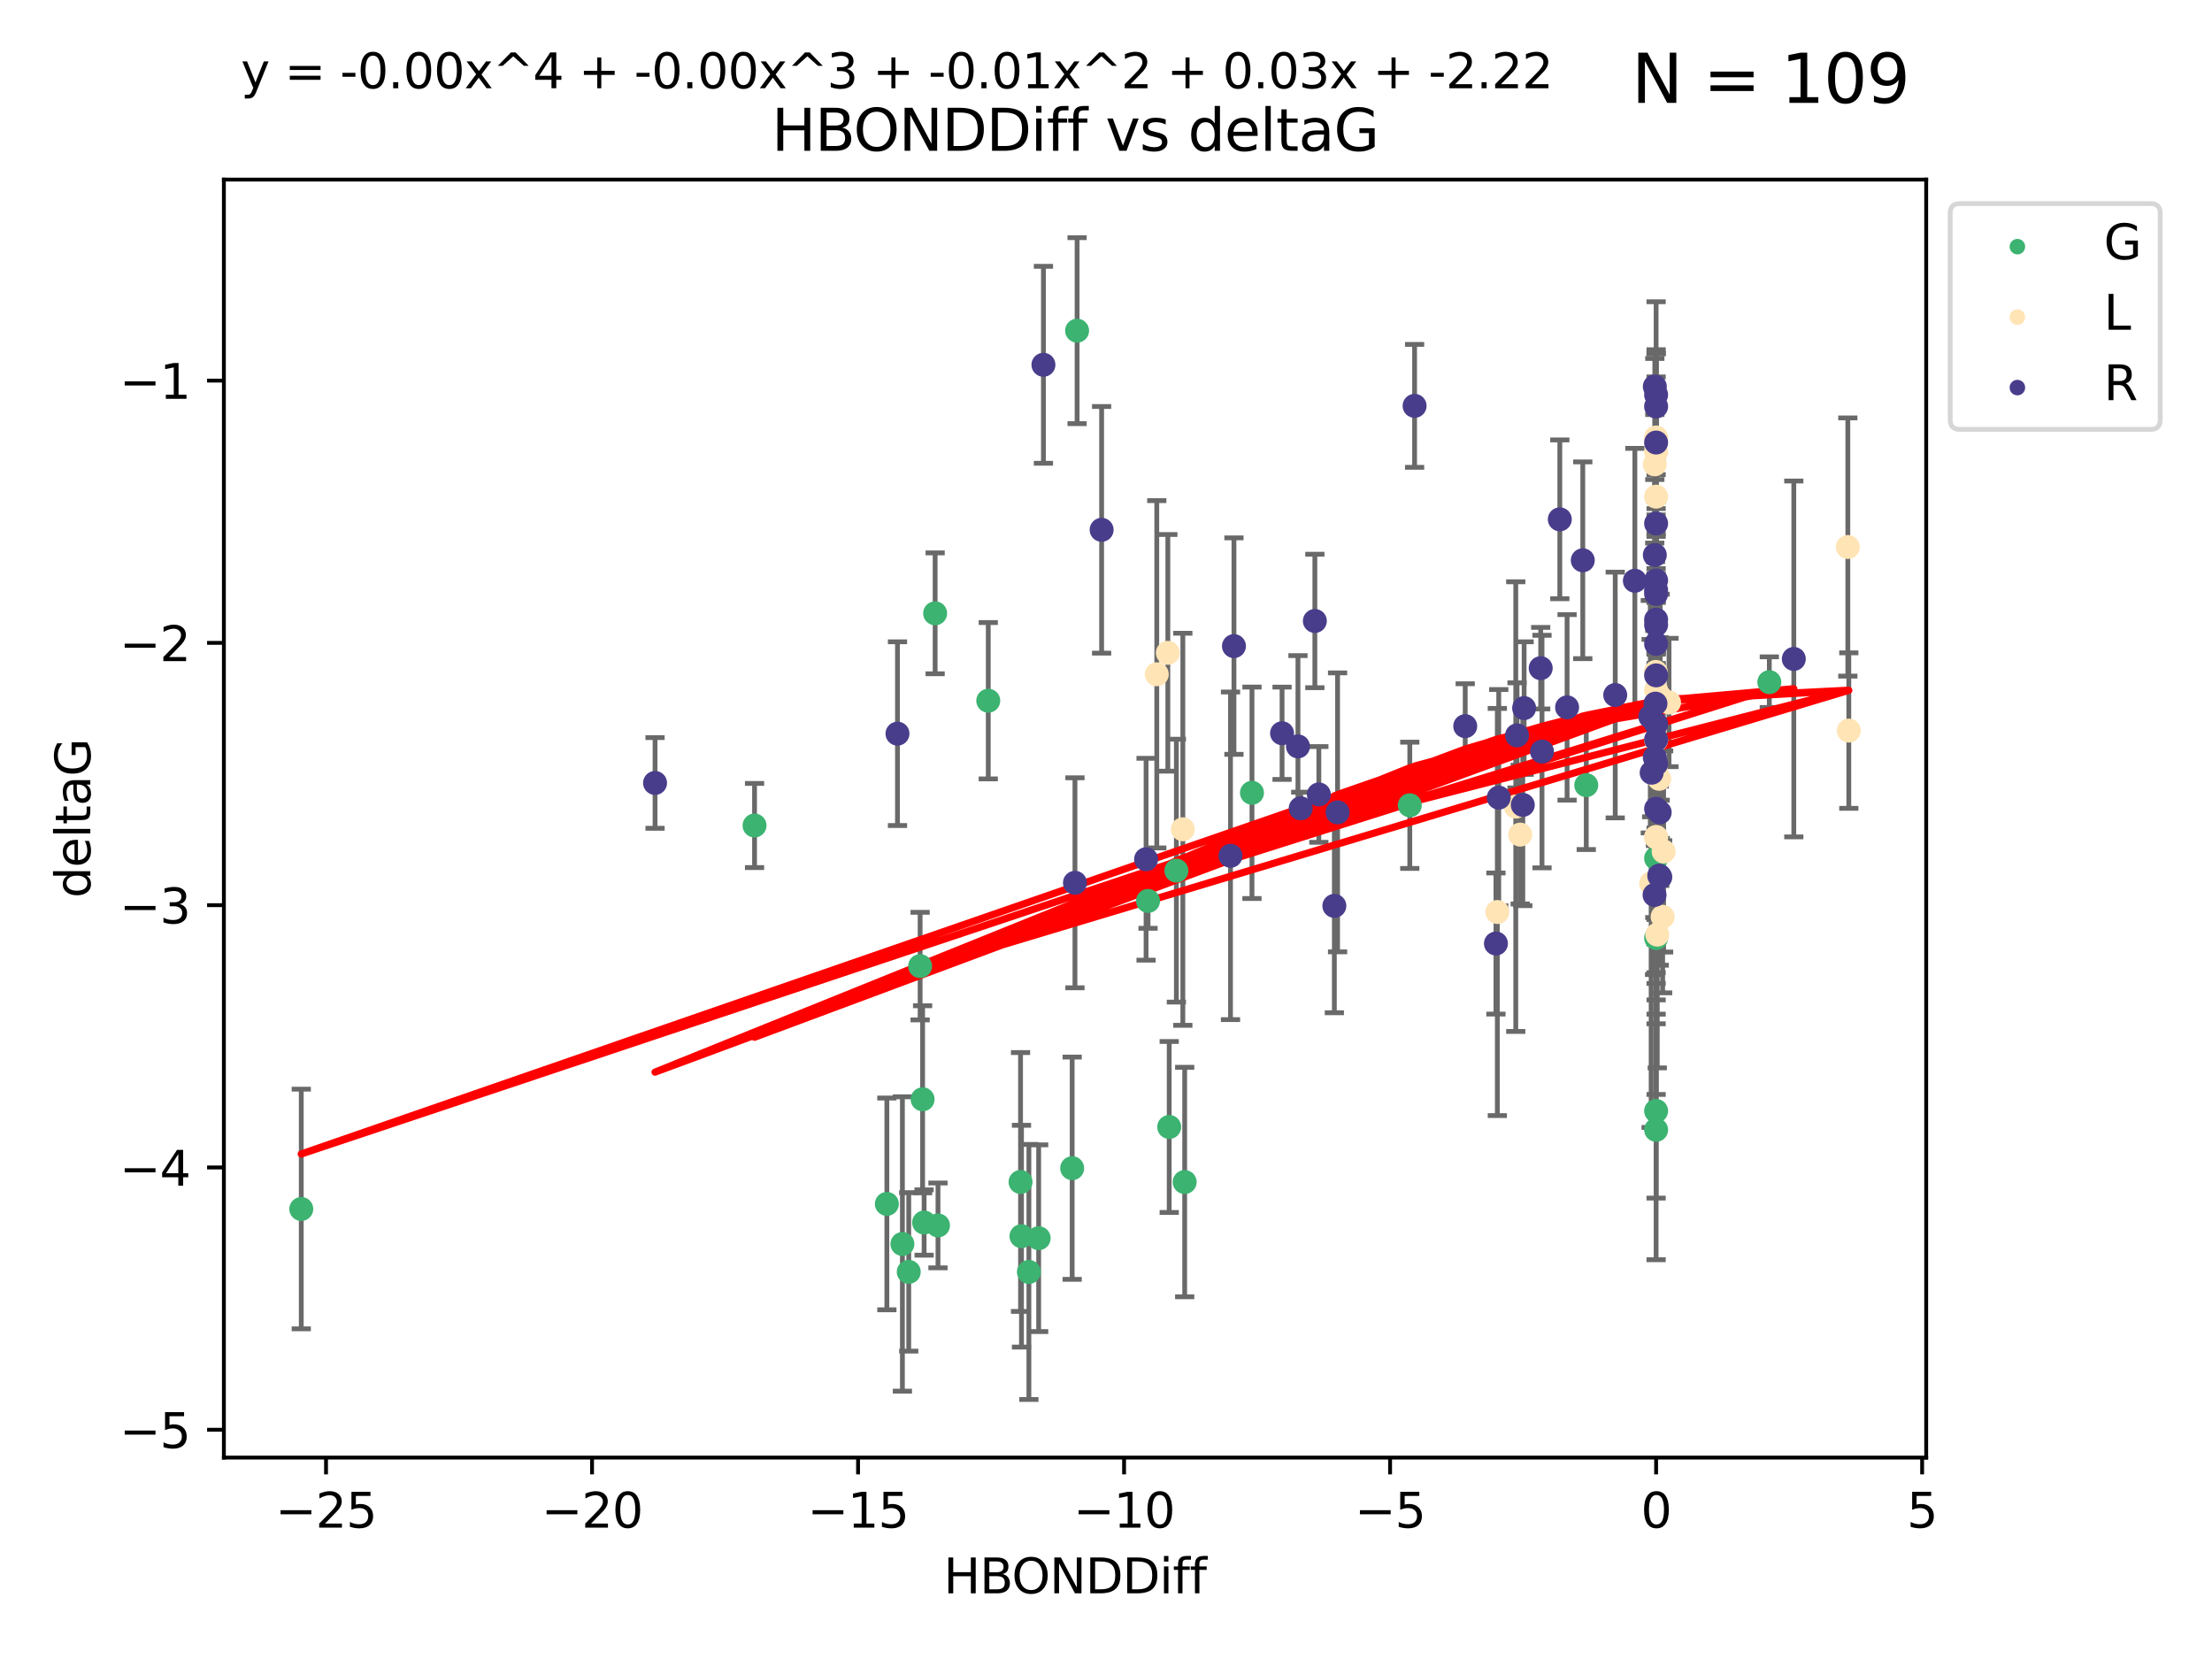 <?xml version="1.0" encoding="utf-8" standalone="no"?>
<!DOCTYPE svg PUBLIC "-//W3C//DTD SVG 1.1//EN"
  "http://www.w3.org/Graphics/SVG/1.1/DTD/svg11.dtd">
<svg xmlns:xlink="http://www.w3.org/1999/xlink" width="460.8pt" height="345.6pt" viewBox="0 0 460.8 345.6" xmlns="http://www.w3.org/2000/svg" version="1.1">
 <defs>
  <style type="text/css">*{stroke-linejoin: round; stroke-linecap: butt}</style>
 </defs>
 <g id="figure_1">
  <g id="patch_1">
   <path d="M 0 345.6 
L 460.8 345.6 
L 460.8 0 
L 0 0 
z
" style="fill: #ffffff"/>
  </g>
  <g id="axes_1">
   <g id="patch_2">
    <path d="M 46.64 303.64 
L 401.26 303.64 
L 401.26 37.411 
L 46.64 37.411 
z
" style="fill: #ffffff"/>
   </g>
   <g id="PathCollection_1">
    <defs>
     <path id="m47aad98659" d="M 0 1.118 
C 0.297 1.118 0.581 1 0.791 0.791 
C 1 0.581 1.118 0.297 1.118 0 
C 1.118 -0.297 1 -0.581 0.791 -0.791 
C 0.581 -1 0.297 -1.118 0 -1.118 
C -0.297 -1.118 -0.581 -1 -0.791 -0.791 
C -1 -0.581 -1.118 -0.297 -1.118 0 
C -1.118 0.297 -1 0.581 -0.791 0.791 
C -0.581 1 -0.297 1.118 0 1.118 
z
" style="stroke: #3cb371"/>
    </defs>
    <g clip-path="url(#p558a3d46a6)">
     <use xlink:href="#m47aad98659" x="214.337" y="264.972" style="fill: #3cb371; stroke: #3cb371"/>
     <use xlink:href="#m47aad98659" x="223.352" y="243.357" style="fill: #3cb371; stroke: #3cb371"/>
     <use xlink:href="#m47aad98659" x="187.987" y="259.141" style="fill: #3cb371; stroke: #3cb371"/>
     <use xlink:href="#m47aad98659" x="62.759" y="251.854" style="fill: #3cb371; stroke: #3cb371"/>
     <use xlink:href="#m47aad98659" x="212.793" y="257.518" style="fill: #3cb371; stroke: #3cb371"/>
     <use xlink:href="#m47aad98659" x="212.599" y="246.229" style="fill: #3cb371; stroke: #3cb371"/>
     <use xlink:href="#m47aad98659" x="195.4" y="255.28" style="fill: #3cb371; stroke: #3cb371"/>
     <use xlink:href="#m47aad98659" x="216.372" y="257.942" style="fill: #3cb371; stroke: #3cb371"/>
     <use xlink:href="#m47aad98659" x="368.581" y="142.106" style="fill: #3cb371; stroke: #3cb371"/>
     <use xlink:href="#m47aad98659" x="224.378" y="68.883" style="fill: #3cb371; stroke: #3cb371"/>
     <use xlink:href="#m47aad98659" x="192.508" y="254.674" style="fill: #3cb371; stroke: #3cb371"/>
     <use xlink:href="#m47aad98659" x="246.792" y="246.241" style="fill: #3cb371; stroke: #3cb371"/>
     <use xlink:href="#m47aad98659" x="189.307" y="264.956" style="fill: #3cb371; stroke: #3cb371"/>
     <use xlink:href="#m47aad98659" x="243.567" y="234.768" style="fill: #3cb371; stroke: #3cb371"/>
     <use xlink:href="#m47aad98659" x="191.677" y="201.259" style="fill: #3cb371; stroke: #3cb371"/>
     <use xlink:href="#m47aad98659" x="184.749" y="250.798" style="fill: #3cb371; stroke: #3cb371"/>
     <use xlink:href="#m47aad98659" x="192.195" y="229.002" style="fill: #3cb371; stroke: #3cb371"/>
     <use xlink:href="#m47aad98659" x="194.807" y="127.765" style="fill: #3cb371; stroke: #3cb371"/>
     <use xlink:href="#m47aad98659" x="293.685" y="167.759" style="fill: #3cb371; stroke: #3cb371"/>
     <use xlink:href="#m47aad98659" x="245.062" y="181.37" style="fill: #3cb371; stroke: #3cb371"/>
     <use xlink:href="#m47aad98659" x="260.809" y="165.153" style="fill: #3cb371; stroke: #3cb371"/>
     <use xlink:href="#m47aad98659" x="239.158" y="187.683" style="fill: #3cb371; stroke: #3cb371"/>
     <use xlink:href="#m47aad98659" x="344.998" y="195.399" style="fill: #3cb371; stroke: #3cb371"/>
     <use xlink:href="#m47aad98659" x="344.998" y="178.803" style="fill: #3cb371; stroke: #3cb371"/>
     <use xlink:href="#m47aad98659" x="330.446" y="163.562" style="fill: #3cb371; stroke: #3cb371"/>
     <use xlink:href="#m47aad98659" x="344.998" y="235.362" style="fill: #3cb371; stroke: #3cb371"/>
     <use xlink:href="#m47aad98659" x="205.873" y="145.972" style="fill: #3cb371; stroke: #3cb371"/>
     <use xlink:href="#m47aad98659" x="157.186" y="171.969" style="fill: #3cb371; stroke: #3cb371"/>
     <use xlink:href="#m47aad98659" x="344.998" y="231.428" style="fill: #3cb371; stroke: #3cb371"/>
    </g>
   </g>
   <g id="PathCollection_2">
    <defs>
     <path id="mba50c8916a" d="M 0 1.118 
C 0.297 1.118 0.581 1 0.791 0.791 
C 1 0.581 1.118 0.297 1.118 0 
C 1.118 -0.297 1 -0.581 0.791 -0.791 
C 0.581 -1 0.297 -1.118 0 -1.118 
C -0.297 -1.118 -0.581 -1 -0.791 -0.791 
C -1 -0.581 -1.118 -0.297 -1.118 0 
C -1.118 0.297 -1 0.581 -0.791 0.791 
C -0.581 1 -0.297 1.118 0 1.118 
z
" style="stroke: #ffe4b5"/>
    </defs>
    <g clip-path="url(#p558a3d46a6)">
     <use xlink:href="#mba50c8916a" x="346.361" y="190.979" style="fill: #ffe4b5; stroke: #ffe4b5"/>
     <use xlink:href="#mba50c8916a" x="316.689" y="173.867" style="fill: #ffe4b5; stroke: #ffe4b5"/>
     <use xlink:href="#mba50c8916a" x="344.998" y="160.77" style="fill: #ffe4b5; stroke: #ffe4b5"/>
     <use xlink:href="#mba50c8916a" x="315.761" y="168.033" style="fill: #ffe4b5; stroke: #ffe4b5"/>
     <use xlink:href="#mba50c8916a" x="246.406" y="172.755" style="fill: #ffe4b5; stroke: #ffe4b5"/>
     <use xlink:href="#mba50c8916a" x="344.998" y="94.182" style="fill: #ffe4b5; stroke: #ffe4b5"/>
     <use xlink:href="#mba50c8916a" x="243.284" y="135.997" style="fill: #ffe4b5; stroke: #ffe4b5"/>
     <use xlink:href="#mba50c8916a" x="384.938" y="113.949" style="fill: #ffe4b5; stroke: #ffe4b5"/>
     <use xlink:href="#mba50c8916a" x="347.687" y="146.342" style="fill: #ffe4b5; stroke: #ffe4b5"/>
     <use xlink:href="#mba50c8916a" x="344.93" y="139.975" style="fill: #ffe4b5; stroke: #ffe4b5"/>
     <use xlink:href="#mba50c8916a" x="346.559" y="177.38" style="fill: #ffe4b5; stroke: #ffe4b5"/>
     <use xlink:href="#mba50c8916a" x="344.998" y="103.457" style="fill: #ffe4b5; stroke: #ffe4b5"/>
     <use xlink:href="#mba50c8916a" x="344.998" y="91.135" style="fill: #ffe4b5; stroke: #ffe4b5"/>
     <use xlink:href="#mba50c8916a" x="385.141" y="152.194" style="fill: #ffe4b5; stroke: #ffe4b5"/>
     <use xlink:href="#mba50c8916a" x="344.998" y="174.414" style="fill: #ffe4b5; stroke: #ffe4b5"/>
     <use xlink:href="#mba50c8916a" x="344.998" y="174.371" style="fill: #ffe4b5; stroke: #ffe4b5"/>
     <use xlink:href="#mba50c8916a" x="343.962" y="184.029" style="fill: #ffe4b5; stroke: #ffe4b5"/>
     <use xlink:href="#mba50c8916a" x="344.71" y="96.731" style="fill: #ffe4b5; stroke: #ffe4b5"/>
     <use xlink:href="#mba50c8916a" x="240.979" y="140.463" style="fill: #ffe4b5; stroke: #ffe4b5"/>
     <use xlink:href="#mba50c8916a" x="311.922" y="189.987" style="fill: #ffe4b5; stroke: #ffe4b5"/>
     <use xlink:href="#mba50c8916a" x="345.238" y="194.696" style="fill: #ffe4b5; stroke: #ffe4b5"/>
     <use xlink:href="#mba50c8916a" x="345.85" y="145.235" style="fill: #ffe4b5; stroke: #ffe4b5"/>
     <use xlink:href="#mba50c8916a" x="345.64" y="162.236" style="fill: #ffe4b5; stroke: #ffe4b5"/>
     <use xlink:href="#mba50c8916a" x="344.998" y="154.198" style="fill: #ffe4b5; stroke: #ffe4b5"/>
     <use xlink:href="#mba50c8916a" x="344.998" y="143.764" style="fill: #ffe4b5; stroke: #ffe4b5"/>
    </g>
   </g>
   <g id="PathCollection_3">
    <defs>
     <path id="m002d1c07c8" d="M 0 1.118 
C 0.297 1.118 0.581 1 0.791 0.791 
C 1 0.581 1.118 0.297 1.118 0 
C 1.118 -0.297 1 -0.581 0.791 -0.791 
C 0.581 -1 0.297 -1.118 0 -1.118 
C -0.297 -1.118 -0.581 -1 -0.791 -0.791 
C -1 -0.581 -1.118 -0.297 -1.118 0 
C -1.118 0.297 -1 0.581 -0.791 0.791 
C -0.581 1 -0.297 1.118 0 1.118 
z
" style="stroke: #483d8b"/>
    </defs>
    <g clip-path="url(#p558a3d46a6)">
     <use xlink:href="#m002d1c07c8" x="136.458" y="163.103" style="fill: #483d8b; stroke: #483d8b"/>
     <use xlink:href="#m002d1c07c8" x="344.998" y="123.719" style="fill: #483d8b; stroke: #483d8b"/>
     <use xlink:href="#m002d1c07c8" x="305.231" y="151.269" style="fill: #483d8b; stroke: #483d8b"/>
     <use xlink:href="#m002d1c07c8" x="321.229" y="156.565" style="fill: #483d8b; stroke: #483d8b"/>
     <use xlink:href="#m002d1c07c8" x="256.337" y="178.28" style="fill: #483d8b; stroke: #483d8b"/>
     <use xlink:href="#m002d1c07c8" x="344.998" y="159.129" style="fill: #483d8b; stroke: #483d8b"/>
     <use xlink:href="#m002d1c07c8" x="223.933" y="183.902" style="fill: #483d8b; stroke: #483d8b"/>
     <use xlink:href="#m002d1c07c8" x="344.998" y="130.157" style="fill: #483d8b; stroke: #483d8b"/>
     <use xlink:href="#m002d1c07c8" x="273.909" y="129.36" style="fill: #483d8b; stroke: #483d8b"/>
     <use xlink:href="#m002d1c07c8" x="344.728" y="80.519" style="fill: #483d8b; stroke: #483d8b"/>
     <use xlink:href="#m002d1c07c8" x="343.789" y="149.3" style="fill: #483d8b; stroke: #483d8b"/>
     <use xlink:href="#m002d1c07c8" x="344.069" y="160.968" style="fill: #483d8b; stroke: #483d8b"/>
     <use xlink:href="#m002d1c07c8" x="344.998" y="150.812" style="fill: #483d8b; stroke: #483d8b"/>
     <use xlink:href="#m002d1c07c8" x="317.226" y="167.681" style="fill: #483d8b; stroke: #483d8b"/>
     <use xlink:href="#m002d1c07c8" x="344.726" y="157.788" style="fill: #483d8b; stroke: #483d8b"/>
     <use xlink:href="#m002d1c07c8" x="229.489" y="110.37" style="fill: #483d8b; stroke: #483d8b"/>
     <use xlink:href="#m002d1c07c8" x="340.573" y="120.983" style="fill: #483d8b; stroke: #483d8b"/>
     <use xlink:href="#m002d1c07c8" x="344.727" y="115.619" style="fill: #483d8b; stroke: #483d8b"/>
     <use xlink:href="#m002d1c07c8" x="238.748" y="178.995" style="fill: #483d8b; stroke: #483d8b"/>
     <use xlink:href="#m002d1c07c8" x="267.077" y="152.749" style="fill: #483d8b; stroke: #483d8b"/>
     <use xlink:href="#m002d1c07c8" x="277.97" y="188.709" style="fill: #483d8b; stroke: #483d8b"/>
     <use xlink:href="#m002d1c07c8" x="344.998" y="84.676" style="fill: #483d8b; stroke: #483d8b"/>
     <use xlink:href="#m002d1c07c8" x="257.055" y="134.596" style="fill: #483d8b; stroke: #483d8b"/>
     <use xlink:href="#m002d1c07c8" x="317.503" y="147.512" style="fill: #483d8b; stroke: #483d8b"/>
     <use xlink:href="#m002d1c07c8" x="345.872" y="182.716" style="fill: #483d8b; stroke: #483d8b"/>
     <use xlink:href="#m002d1c07c8" x="373.683" y="137.267" style="fill: #483d8b; stroke: #483d8b"/>
     <use xlink:href="#m002d1c07c8" x="312.215" y="166.164" style="fill: #483d8b; stroke: #483d8b"/>
     <use xlink:href="#m002d1c07c8" x="270.962" y="168.386" style="fill: #483d8b; stroke: #483d8b"/>
     <use xlink:href="#m002d1c07c8" x="217.366" y="75.991" style="fill: #483d8b; stroke: #483d8b"/>
     <use xlink:href="#m002d1c07c8" x="344.998" y="134.129" style="fill: #483d8b; stroke: #483d8b"/>
     <use xlink:href="#m002d1c07c8" x="324.938" y="108.187" style="fill: #483d8b; stroke: #483d8b"/>
     <use xlink:href="#m002d1c07c8" x="345.65" y="182.412" style="fill: #483d8b; stroke: #483d8b"/>
     <use xlink:href="#m002d1c07c8" x="344.862" y="146.574" style="fill: #483d8b; stroke: #483d8b"/>
     <use xlink:href="#m002d1c07c8" x="316.026" y="153.191" style="fill: #483d8b; stroke: #483d8b"/>
     <use xlink:href="#m002d1c07c8" x="270.389" y="155.488" style="fill: #483d8b; stroke: #483d8b"/>
     <use xlink:href="#m002d1c07c8" x="336.481" y="144.785" style="fill: #483d8b; stroke: #483d8b"/>
     <use xlink:href="#m002d1c07c8" x="344.998" y="168.482" style="fill: #483d8b; stroke: #483d8b"/>
     <use xlink:href="#m002d1c07c8" x="344.998" y="92.189" style="fill: #483d8b; stroke: #483d8b"/>
     <use xlink:href="#m002d1c07c8" x="311.631" y="196.553" style="fill: #483d8b; stroke: #483d8b"/>
     <use xlink:href="#m002d1c07c8" x="278.642" y="169.229" style="fill: #483d8b; stroke: #483d8b"/>
     <use xlink:href="#m002d1c07c8" x="344.998" y="120.915" style="fill: #483d8b; stroke: #483d8b"/>
     <use xlink:href="#m002d1c07c8" x="186.961" y="152.834" style="fill: #483d8b; stroke: #483d8b"/>
     <use xlink:href="#m002d1c07c8" x="344.998" y="82.238" style="fill: #483d8b; stroke: #483d8b"/>
     <use xlink:href="#m002d1c07c8" x="320.956" y="139.191" style="fill: #483d8b; stroke: #483d8b"/>
     <use xlink:href="#m002d1c07c8" x="326.452" y="147.356" style="fill: #483d8b; stroke: #483d8b"/>
     <use xlink:href="#m002d1c07c8" x="274.74" y="165.494" style="fill: #483d8b; stroke: #483d8b"/>
     <use xlink:href="#m002d1c07c8" x="344.998" y="140.689" style="fill: #483d8b; stroke: #483d8b"/>
     <use xlink:href="#m002d1c07c8" x="344.998" y="154.06" style="fill: #483d8b; stroke: #483d8b"/>
     <use xlink:href="#m002d1c07c8" x="329.722" y="116.717" style="fill: #483d8b; stroke: #483d8b"/>
     <use xlink:href="#m002d1c07c8" x="294.686" y="84.549" style="fill: #483d8b; stroke: #483d8b"/>
     <use xlink:href="#m002d1c07c8" x="344.998" y="109.055" style="fill: #483d8b; stroke: #483d8b"/>
     <use xlink:href="#m002d1c07c8" x="344.672" y="186.434" style="fill: #483d8b; stroke: #483d8b"/>
     <use xlink:href="#m002d1c07c8" x="345.743" y="169.235" style="fill: #483d8b; stroke: #483d8b"/>
     <use xlink:href="#m002d1c07c8" x="344.998" y="129.081" style="fill: #483d8b; stroke: #483d8b"/>
     <use xlink:href="#m002d1c07c8" x="344.998" y="122.945" style="fill: #483d8b; stroke: #483d8b"/>
    </g>
   </g>
   <g id="matplotlib.axis_1">
    <g id="xtick_1">
     <g id="line2d_1">
      <defs>
       <path id="mb6424c5716" d="M 0 0 
L 0 3.5 
" style="stroke: #000000; stroke-width: 0.8"/>
      </defs>
      <g>
       <use xlink:href="#mb6424c5716" x="67.917" y="303.64" style="stroke: #000000; stroke-width: 0.8"/>
      </g>
     </g>
     <g id="text_1">
      <!-- −25 -->
      <g transform="translate(57.365 318.238)scale(0.1 -0.1)">
       <defs>
        <path id="DejaVuSans-2212" d="M 678 2272 
L 4684 2272 
L 4684 1741 
L 678 1741 
L 678 2272 
z
" transform="scale(0.016)"/>
        <path id="DejaVuSans-32" d="M 1228 531 
L 3431 531 
L 3431 0 
L 469 0 
L 469 531 
Q 828 903 1448 1529 
Q 2069 2156 2228 2338 
Q 2531 2678 2651 2914 
Q 2772 3150 2772 3378 
Q 2772 3750 2511 3984 
Q 2250 4219 1831 4219 
Q 1534 4219 1204 4116 
Q 875 4013 500 3803 
L 500 4441 
Q 881 4594 1212 4672 
Q 1544 4750 1819 4750 
Q 2544 4750 2975 4387 
Q 3406 4025 3406 3419 
Q 3406 3131 3298 2873 
Q 3191 2616 2906 2266 
Q 2828 2175 2409 1742 
Q 1991 1309 1228 531 
z
" transform="scale(0.016)"/>
        <path id="DejaVuSans-35" d="M 691 4666 
L 3169 4666 
L 3169 4134 
L 1269 4134 
L 1269 2991 
Q 1406 3038 1543 3061 
Q 1681 3084 1819 3084 
Q 2600 3084 3056 2656 
Q 3513 2228 3513 1497 
Q 3513 744 3044 326 
Q 2575 -91 1722 -91 
Q 1428 -91 1123 -41 
Q 819 9 494 109 
L 494 744 
Q 775 591 1075 516 
Q 1375 441 1709 441 
Q 2250 441 2565 725 
Q 2881 1009 2881 1497 
Q 2881 1984 2565 2268 
Q 2250 2553 1709 2553 
Q 1456 2553 1204 2497 
Q 953 2441 691 2322 
L 691 4666 
z
" transform="scale(0.016)"/>
       </defs>
       <use xlink:href="#DejaVuSans-2212"/>
       <use xlink:href="#DejaVuSans-32" x="83.789"/>
       <use xlink:href="#DejaVuSans-35" x="147.412"/>
      </g>
     </g>
    </g>
    <g id="xtick_2">
     <g id="line2d_2">
      <g>
       <use xlink:href="#mb6424c5716" x="123.333" y="303.64" style="stroke: #000000; stroke-width: 0.8"/>
      </g>
     </g>
     <g id="text_2">
      <!-- −20 -->
      <g transform="translate(112.781 318.238)scale(0.1 -0.1)">
       <defs>
        <path id="DejaVuSans-30" d="M 2034 4250 
Q 1547 4250 1301 3770 
Q 1056 3291 1056 2328 
Q 1056 1369 1301 889 
Q 1547 409 2034 409 
Q 2525 409 2770 889 
Q 3016 1369 3016 2328 
Q 3016 3291 2770 3770 
Q 2525 4250 2034 4250 
z
M 2034 4750 
Q 2819 4750 3233 4129 
Q 3647 3509 3647 2328 
Q 3647 1150 3233 529 
Q 2819 -91 2034 -91 
Q 1250 -91 836 529 
Q 422 1150 422 2328 
Q 422 3509 836 4129 
Q 1250 4750 2034 4750 
z
" transform="scale(0.016)"/>
       </defs>
       <use xlink:href="#DejaVuSans-2212"/>
       <use xlink:href="#DejaVuSans-32" x="83.789"/>
       <use xlink:href="#DejaVuSans-30" x="147.412"/>
      </g>
     </g>
    </g>
    <g id="xtick_3">
     <g id="line2d_3">
      <g>
       <use xlink:href="#mb6424c5716" x="178.75" y="303.64" style="stroke: #000000; stroke-width: 0.8"/>
      </g>
     </g>
     <g id="text_3">
      <!-- −15 -->
      <g transform="translate(168.197 318.238)scale(0.1 -0.1)">
       <defs>
        <path id="DejaVuSans-31" d="M 794 531 
L 1825 531 
L 1825 4091 
L 703 3866 
L 703 4441 
L 1819 4666 
L 2450 4666 
L 2450 531 
L 3481 531 
L 3481 0 
L 794 0 
L 794 531 
z
" transform="scale(0.016)"/>
       </defs>
       <use xlink:href="#DejaVuSans-2212"/>
       <use xlink:href="#DejaVuSans-31" x="83.789"/>
       <use xlink:href="#DejaVuSans-35" x="147.412"/>
      </g>
     </g>
    </g>
    <g id="xtick_4">
     <g id="line2d_4">
      <g>
       <use xlink:href="#mb6424c5716" x="234.166" y="303.64" style="stroke: #000000; stroke-width: 0.8"/>
      </g>
     </g>
     <g id="text_4">
      <!-- −10 -->
      <g transform="translate(223.614 318.238)scale(0.1 -0.1)">
       <use xlink:href="#DejaVuSans-2212"/>
       <use xlink:href="#DejaVuSans-31" x="83.789"/>
       <use xlink:href="#DejaVuSans-30" x="147.412"/>
      </g>
     </g>
    </g>
    <g id="xtick_5">
     <g id="line2d_5">
      <g>
       <use xlink:href="#mb6424c5716" x="289.582" y="303.64" style="stroke: #000000; stroke-width: 0.8"/>
      </g>
     </g>
     <g id="text_5">
      <!-- −5 -->
      <g transform="translate(282.211 318.238)scale(0.1 -0.1)">
       <use xlink:href="#DejaVuSans-2212"/>
       <use xlink:href="#DejaVuSans-35" x="83.789"/>
      </g>
     </g>
    </g>
    <g id="xtick_6">
     <g id="line2d_6">
      <g>
       <use xlink:href="#mb6424c5716" x="344.998" y="303.64" style="stroke: #000000; stroke-width: 0.8"/>
      </g>
     </g>
     <g id="text_6">
      <!-- 0 -->
      <g transform="translate(341.817 318.238)scale(0.1 -0.1)">
       <use xlink:href="#DejaVuSans-30"/>
      </g>
     </g>
    </g>
    <g id="xtick_7">
     <g id="line2d_7">
      <g>
       <use xlink:href="#mb6424c5716" x="400.415" y="303.64" style="stroke: #000000; stroke-width: 0.8"/>
      </g>
     </g>
     <g id="text_7">
      <!-- 5 -->
      <g transform="translate(397.233 318.238)scale(0.1 -0.1)">
       <use xlink:href="#DejaVuSans-35"/>
      </g>
     </g>
    </g>
    <g id="text_8">
     <!-- HBONDDiff -->
     <g transform="translate(196.561 331.917)scale(0.1 -0.1)">
      <defs>
       <path id="DejaVuSans-48" d="M 628 4666 
L 1259 4666 
L 1259 2753 
L 3553 2753 
L 3553 4666 
L 4184 4666 
L 4184 0 
L 3553 0 
L 3553 2222 
L 1259 2222 
L 1259 0 
L 628 0 
L 628 4666 
z
" transform="scale(0.016)"/>
       <path id="DejaVuSans-42" d="M 1259 2228 
L 1259 519 
L 2272 519 
Q 2781 519 3026 730 
Q 3272 941 3272 1375 
Q 3272 1813 3026 2020 
Q 2781 2228 2272 2228 
L 1259 2228 
z
M 1259 4147 
L 1259 2741 
L 2194 2741 
Q 2656 2741 2882 2914 
Q 3109 3088 3109 3444 
Q 3109 3797 2882 3972 
Q 2656 4147 2194 4147 
L 1259 4147 
z
M 628 4666 
L 2241 4666 
Q 2963 4666 3353 4366 
Q 3744 4066 3744 3513 
Q 3744 3084 3544 2831 
Q 3344 2578 2956 2516 
Q 3422 2416 3680 2098 
Q 3938 1781 3938 1306 
Q 3938 681 3513 340 
Q 3088 0 2303 0 
L 628 0 
L 628 4666 
z
" transform="scale(0.016)"/>
       <path id="DejaVuSans-4f" d="M 2522 4238 
Q 1834 4238 1429 3725 
Q 1025 3213 1025 2328 
Q 1025 1447 1429 934 
Q 1834 422 2522 422 
Q 3209 422 3611 934 
Q 4013 1447 4013 2328 
Q 4013 3213 3611 3725 
Q 3209 4238 2522 4238 
z
M 2522 4750 
Q 3503 4750 4090 4092 
Q 4678 3434 4678 2328 
Q 4678 1225 4090 567 
Q 3503 -91 2522 -91 
Q 1538 -91 948 565 
Q 359 1222 359 2328 
Q 359 3434 948 4092 
Q 1538 4750 2522 4750 
z
" transform="scale(0.016)"/>
       <path id="DejaVuSans-4e" d="M 628 4666 
L 1478 4666 
L 3547 763 
L 3547 4666 
L 4159 4666 
L 4159 0 
L 3309 0 
L 1241 3903 
L 1241 0 
L 628 0 
L 628 4666 
z
" transform="scale(0.016)"/>
       <path id="DejaVuSans-44" d="M 1259 4147 
L 1259 519 
L 2022 519 
Q 2988 519 3436 956 
Q 3884 1394 3884 2338 
Q 3884 3275 3436 3711 
Q 2988 4147 2022 4147 
L 1259 4147 
z
M 628 4666 
L 1925 4666 
Q 3281 4666 3915 4102 
Q 4550 3538 4550 2338 
Q 4550 1131 3912 565 
Q 3275 0 1925 0 
L 628 0 
L 628 4666 
z
" transform="scale(0.016)"/>
       <path id="DejaVuSans-69" d="M 603 3500 
L 1178 3500 
L 1178 0 
L 603 0 
L 603 3500 
z
M 603 4863 
L 1178 4863 
L 1178 4134 
L 603 4134 
L 603 4863 
z
" transform="scale(0.016)"/>
       <path id="DejaVuSans-66" d="M 2375 4863 
L 2375 4384 
L 1825 4384 
Q 1516 4384 1395 4259 
Q 1275 4134 1275 3809 
L 1275 3500 
L 2222 3500 
L 2222 3053 
L 1275 3053 
L 1275 0 
L 697 0 
L 697 3053 
L 147 3053 
L 147 3500 
L 697 3500 
L 697 3744 
Q 697 4328 969 4595 
Q 1241 4863 1831 4863 
L 2375 4863 
z
" transform="scale(0.016)"/>
      </defs>
      <use xlink:href="#DejaVuSans-48"/>
      <use xlink:href="#DejaVuSans-42" x="75.195"/>
      <use xlink:href="#DejaVuSans-4f" x="142.049"/>
      <use xlink:href="#DejaVuSans-4e" x="220.76"/>
      <use xlink:href="#DejaVuSans-44" x="295.564"/>
      <use xlink:href="#DejaVuSans-44" x="372.566"/>
      <use xlink:href="#DejaVuSans-69" x="449.568"/>
      <use xlink:href="#DejaVuSans-66" x="477.352"/>
      <use xlink:href="#DejaVuSans-66" x="512.557"/>
     </g>
    </g>
   </g>
   <g id="matplotlib.axis_2">
    <g id="ytick_1">
     <g id="line2d_8">
      <defs>
       <path id="m9d5d1b9266" d="M 0 0 
L -3.5 0 
" style="stroke: #000000; stroke-width: 0.8"/>
      </defs>
      <g>
       <use xlink:href="#m9d5d1b9266" x="46.64" y="297.844" style="stroke: #000000; stroke-width: 0.8"/>
      </g>
     </g>
     <g id="text_9">
      <!-- −5 -->
      <g transform="translate(24.898 301.643)scale(0.1 -0.1)">
       <use xlink:href="#DejaVuSans-2212"/>
       <use xlink:href="#DejaVuSans-35" x="83.789"/>
      </g>
     </g>
    </g>
    <g id="ytick_2">
     <g id="line2d_9">
      <g>
       <use xlink:href="#m9d5d1b9266" x="46.64" y="243.204" style="stroke: #000000; stroke-width: 0.8"/>
      </g>
     </g>
     <g id="text_10">
      <!-- −4 -->
      <g transform="translate(24.898 247.003)scale(0.1 -0.1)">
       <defs>
        <path id="DejaVuSans-34" d="M 2419 4116 
L 825 1625 
L 2419 1625 
L 2419 4116 
z
M 2253 4666 
L 3047 4666 
L 3047 1625 
L 3713 1625 
L 3713 1100 
L 3047 1100 
L 3047 0 
L 2419 0 
L 2419 1100 
L 313 1100 
L 313 1709 
L 2253 4666 
z
" transform="scale(0.016)"/>
       </defs>
       <use xlink:href="#DejaVuSans-2212"/>
       <use xlink:href="#DejaVuSans-34" x="83.789"/>
      </g>
     </g>
    </g>
    <g id="ytick_3">
     <g id="line2d_10">
      <g>
       <use xlink:href="#m9d5d1b9266" x="46.64" y="188.564" style="stroke: #000000; stroke-width: 0.8"/>
      </g>
     </g>
     <g id="text_11">
      <!-- −3 -->
      <g transform="translate(24.898 192.364)scale(0.1 -0.1)">
       <defs>
        <path id="DejaVuSans-33" d="M 2597 2516 
Q 3050 2419 3304 2112 
Q 3559 1806 3559 1356 
Q 3559 666 3084 287 
Q 2609 -91 1734 -91 
Q 1441 -91 1130 -33 
Q 819 25 488 141 
L 488 750 
Q 750 597 1062 519 
Q 1375 441 1716 441 
Q 2309 441 2620 675 
Q 2931 909 2931 1356 
Q 2931 1769 2642 2001 
Q 2353 2234 1838 2234 
L 1294 2234 
L 1294 2753 
L 1863 2753 
Q 2328 2753 2575 2939 
Q 2822 3125 2822 3475 
Q 2822 3834 2567 4026 
Q 2313 4219 1838 4219 
Q 1578 4219 1281 4162 
Q 984 4106 628 3988 
L 628 4550 
Q 988 4650 1302 4700 
Q 1616 4750 1894 4750 
Q 2613 4750 3031 4423 
Q 3450 4097 3450 3541 
Q 3450 3153 3228 2886 
Q 3006 2619 2597 2516 
z
" transform="scale(0.016)"/>
       </defs>
       <use xlink:href="#DejaVuSans-2212"/>
       <use xlink:href="#DejaVuSans-33" x="83.789"/>
      </g>
     </g>
    </g>
    <g id="ytick_4">
     <g id="line2d_11">
      <g>
       <use xlink:href="#m9d5d1b9266" x="46.64" y="133.924" style="stroke: #000000; stroke-width: 0.8"/>
      </g>
     </g>
     <g id="text_12">
      <!-- −2 -->
      <g transform="translate(24.898 137.724)scale(0.1 -0.1)">
       <use xlink:href="#DejaVuSans-2212"/>
       <use xlink:href="#DejaVuSans-32" x="83.789"/>
      </g>
     </g>
    </g>
    <g id="ytick_5">
     <g id="line2d_12">
      <g>
       <use xlink:href="#m9d5d1b9266" x="46.64" y="79.284" style="stroke: #000000; stroke-width: 0.8"/>
      </g>
     </g>
     <g id="text_13">
      <!-- −1 -->
      <g transform="translate(24.898 83.084)scale(0.1 -0.1)">
       <use xlink:href="#DejaVuSans-2212"/>
       <use xlink:href="#DejaVuSans-31" x="83.789"/>
      </g>
     </g>
    </g>
    <g id="text_14">
     <!-- deltaG -->
     <g transform="translate(18.818 187.064)rotate(-90)scale(0.1 -0.1)">
      <defs>
       <path id="DejaVuSans-64" d="M 2906 2969 
L 2906 4863 
L 3481 4863 
L 3481 0 
L 2906 0 
L 2906 525 
Q 2725 213 2448 61 
Q 2172 -91 1784 -91 
Q 1150 -91 751 415 
Q 353 922 353 1747 
Q 353 2572 751 3078 
Q 1150 3584 1784 3584 
Q 2172 3584 2448 3432 
Q 2725 3281 2906 2969 
z
M 947 1747 
Q 947 1113 1208 752 
Q 1469 391 1925 391 
Q 2381 391 2643 752 
Q 2906 1113 2906 1747 
Q 2906 2381 2643 2742 
Q 2381 3103 1925 3103 
Q 1469 3103 1208 2742 
Q 947 2381 947 1747 
z
" transform="scale(0.016)"/>
       <path id="DejaVuSans-65" d="M 3597 1894 
L 3597 1613 
L 953 1613 
Q 991 1019 1311 708 
Q 1631 397 2203 397 
Q 2534 397 2845 478 
Q 3156 559 3463 722 
L 3463 178 
Q 3153 47 2828 -22 
Q 2503 -91 2169 -91 
Q 1331 -91 842 396 
Q 353 884 353 1716 
Q 353 2575 817 3079 
Q 1281 3584 2069 3584 
Q 2775 3584 3186 3129 
Q 3597 2675 3597 1894 
z
M 3022 2063 
Q 3016 2534 2758 2815 
Q 2500 3097 2075 3097 
Q 1594 3097 1305 2825 
Q 1016 2553 972 2059 
L 3022 2063 
z
" transform="scale(0.016)"/>
       <path id="DejaVuSans-6c" d="M 603 4863 
L 1178 4863 
L 1178 0 
L 603 0 
L 603 4863 
z
" transform="scale(0.016)"/>
       <path id="DejaVuSans-74" d="M 1172 4494 
L 1172 3500 
L 2356 3500 
L 2356 3053 
L 1172 3053 
L 1172 1153 
Q 1172 725 1289 603 
Q 1406 481 1766 481 
L 2356 481 
L 2356 0 
L 1766 0 
Q 1100 0 847 248 
Q 594 497 594 1153 
L 594 3053 
L 172 3053 
L 172 3500 
L 594 3500 
L 594 4494 
L 1172 4494 
z
" transform="scale(0.016)"/>
       <path id="DejaVuSans-61" d="M 2194 1759 
Q 1497 1759 1228 1600 
Q 959 1441 959 1056 
Q 959 750 1161 570 
Q 1363 391 1709 391 
Q 2188 391 2477 730 
Q 2766 1069 2766 1631 
L 2766 1759 
L 2194 1759 
z
M 3341 1997 
L 3341 0 
L 2766 0 
L 2766 531 
Q 2569 213 2275 61 
Q 1981 -91 1556 -91 
Q 1019 -91 701 211 
Q 384 513 384 1019 
Q 384 1609 779 1909 
Q 1175 2209 1959 2209 
L 2766 2209 
L 2766 2266 
Q 2766 2663 2505 2880 
Q 2244 3097 1772 3097 
Q 1472 3097 1187 3025 
Q 903 2953 641 2809 
L 641 3341 
Q 956 3463 1253 3523 
Q 1550 3584 1831 3584 
Q 2591 3584 2966 3190 
Q 3341 2797 3341 1997 
z
" transform="scale(0.016)"/>
       <path id="DejaVuSans-47" d="M 3809 666 
L 3809 1919 
L 2778 1919 
L 2778 2438 
L 4434 2438 
L 4434 434 
Q 4069 175 3628 42 
Q 3188 -91 2688 -91 
Q 1594 -91 976 548 
Q 359 1188 359 2328 
Q 359 3472 976 4111 
Q 1594 4750 2688 4750 
Q 3144 4750 3555 4637 
Q 3966 4525 4313 4306 
L 4313 3634 
Q 3963 3931 3569 4081 
Q 3175 4231 2741 4231 
Q 1884 4231 1454 3753 
Q 1025 3275 1025 2328 
Q 1025 1384 1454 906 
Q 1884 428 2741 428 
Q 3075 428 3337 486 
Q 3600 544 3809 666 
z
" transform="scale(0.016)"/>
      </defs>
      <use xlink:href="#DejaVuSans-64"/>
      <use xlink:href="#DejaVuSans-65" x="63.477"/>
      <use xlink:href="#DejaVuSans-6c" x="125"/>
      <use xlink:href="#DejaVuSans-74" x="152.783"/>
      <use xlink:href="#DejaVuSans-61" x="191.992"/>
      <use xlink:href="#DejaVuSans-47" x="253.271"/>
     </g>
    </g>
   </g>
   <g id="LineCollection_1">
    <path d="M 214.337 291.539 
L 214.337 238.405 
" clip-path="url(#p558a3d46a6)" style="fill: none; stroke: #696969"/>
    <path d="M 223.352 266.51 
L 223.352 220.204 
" clip-path="url(#p558a3d46a6)" style="fill: none; stroke: #696969"/>
    <path d="M 187.987 289.801 
L 187.987 228.482 
" clip-path="url(#p558a3d46a6)" style="fill: none; stroke: #696969"/>
    <path d="M 62.759 276.82 
L 62.759 226.888 
" clip-path="url(#p558a3d46a6)" style="fill: none; stroke: #696969"/>
    <path d="M 212.793 280.619 
L 212.793 234.417 
" clip-path="url(#p558a3d46a6)" style="fill: none; stroke: #696969"/>
    <path d="M 212.599 273.192 
L 212.599 219.267 
" clip-path="url(#p558a3d46a6)" style="fill: none; stroke: #696969"/>
    <path d="M 195.4 264.116 
L 195.4 246.445 
" clip-path="url(#p558a3d46a6)" style="fill: none; stroke: #696969"/>
    <path d="M 216.372 277.391 
L 216.372 238.493 
" clip-path="url(#p558a3d46a6)" style="fill: none; stroke: #696969"/>
    <path d="M 368.581 147.375 
L 368.581 136.837 
" clip-path="url(#p558a3d46a6)" style="fill: none; stroke: #696969"/>
    <path d="M 224.378 88.254 
L 224.378 49.513 
" clip-path="url(#p558a3d46a6)" style="fill: none; stroke: #696969"/>
    <path d="M 192.508 261.477 
L 192.508 247.87 
" clip-path="url(#p558a3d46a6)" style="fill: none; stroke: #696969"/>
    <path d="M 246.792 270.142 
L 246.792 222.34 
" clip-path="url(#p558a3d46a6)" style="fill: none; stroke: #696969"/>
    <path d="M 189.307 281.463 
L 189.307 248.45 
" clip-path="url(#p558a3d46a6)" style="fill: none; stroke: #696969"/>
    <path d="M 243.567 252.578 
L 243.567 216.959 
" clip-path="url(#p558a3d46a6)" style="fill: none; stroke: #696969"/>
    <path d="M 191.677 212.466 
L 191.677 190.051 
" clip-path="url(#p558a3d46a6)" style="fill: none; stroke: #696969"/>
    <path d="M 184.749 272.857 
L 184.749 228.74 
" clip-path="url(#p558a3d46a6)" style="fill: none; stroke: #696969"/>
    <path d="M 192.195 248.489 
L 192.195 209.516 
" clip-path="url(#p558a3d46a6)" style="fill: none; stroke: #696969"/>
    <path d="M 194.807 140.357 
L 194.807 115.174 
" clip-path="url(#p558a3d46a6)" style="fill: none; stroke: #696969"/>
    <path d="M 293.685 180.911 
L 293.685 154.608 
" clip-path="url(#p558a3d46a6)" style="fill: none; stroke: #696969"/>
    <path d="M 245.062 208.753 
L 245.062 153.986 
" clip-path="url(#p558a3d46a6)" style="fill: none; stroke: #696969"/>
    <path d="M 260.809 187.175 
L 260.809 143.131 
" clip-path="url(#p558a3d46a6)" style="fill: none; stroke: #696969"/>
    <path d="M 239.158 193.382 
L 239.158 181.984 
" clip-path="url(#p558a3d46a6)" style="fill: none; stroke: #696969"/>
    <path d="M 344.998 211.267 
L 344.998 179.53 
" clip-path="url(#p558a3d46a6)" style="fill: none; stroke: #696969"/>
    <path d="M 344.998 202.627 
L 344.998 154.978 
" clip-path="url(#p558a3d46a6)" style="fill: none; stroke: #696969"/>
    <path d="M 330.446 176.973 
L 330.446 150.151 
" clip-path="url(#p558a3d46a6)" style="fill: none; stroke: #696969"/>
    <path d="M 344.998 262.421 
L 344.998 208.303 
" clip-path="url(#p558a3d46a6)" style="fill: none; stroke: #696969"/>
    <path d="M 205.873 162.254 
L 205.873 129.689 
" clip-path="url(#p558a3d46a6)" style="fill: none; stroke: #696969"/>
    <path d="M 157.186 180.734 
L 157.186 163.205 
" clip-path="url(#p558a3d46a6)" style="fill: none; stroke: #696969"/>
    <path d="M 344.998 249.586 
L 344.998 213.27 
" clip-path="url(#p558a3d46a6)" style="fill: none; stroke: #696969"/>
   </g>
   <g id="line2d_13">
    <defs>
     <path id="mdf364ec4fd" d="M 2 0 
L -2 -0 
" style="stroke: #696969"/>
    </defs>
    <g clip-path="url(#p558a3d46a6)">
     <use xlink:href="#mdf364ec4fd" x="214.337" y="291.539" style="fill: #696969; stroke: #696969"/>
     <use xlink:href="#mdf364ec4fd" x="223.352" y="266.51" style="fill: #696969; stroke: #696969"/>
     <use xlink:href="#mdf364ec4fd" x="187.987" y="289.801" style="fill: #696969; stroke: #696969"/>
     <use xlink:href="#mdf364ec4fd" x="62.759" y="276.82" style="fill: #696969; stroke: #696969"/>
     <use xlink:href="#mdf364ec4fd" x="212.793" y="280.619" style="fill: #696969; stroke: #696969"/>
     <use xlink:href="#mdf364ec4fd" x="212.599" y="273.192" style="fill: #696969; stroke: #696969"/>
     <use xlink:href="#mdf364ec4fd" x="195.4" y="264.116" style="fill: #696969; stroke: #696969"/>
     <use xlink:href="#mdf364ec4fd" x="216.372" y="277.391" style="fill: #696969; stroke: #696969"/>
     <use xlink:href="#mdf364ec4fd" x="368.581" y="147.375" style="fill: #696969; stroke: #696969"/>
     <use xlink:href="#mdf364ec4fd" x="224.378" y="88.254" style="fill: #696969; stroke: #696969"/>
     <use xlink:href="#mdf364ec4fd" x="192.508" y="261.477" style="fill: #696969; stroke: #696969"/>
     <use xlink:href="#mdf364ec4fd" x="246.792" y="270.142" style="fill: #696969; stroke: #696969"/>
     <use xlink:href="#mdf364ec4fd" x="189.307" y="281.463" style="fill: #696969; stroke: #696969"/>
     <use xlink:href="#mdf364ec4fd" x="243.567" y="252.578" style="fill: #696969; stroke: #696969"/>
     <use xlink:href="#mdf364ec4fd" x="191.677" y="212.466" style="fill: #696969; stroke: #696969"/>
     <use xlink:href="#mdf364ec4fd" x="184.749" y="272.857" style="fill: #696969; stroke: #696969"/>
     <use xlink:href="#mdf364ec4fd" x="192.195" y="248.489" style="fill: #696969; stroke: #696969"/>
     <use xlink:href="#mdf364ec4fd" x="194.807" y="140.357" style="fill: #696969; stroke: #696969"/>
     <use xlink:href="#mdf364ec4fd" x="293.685" y="180.911" style="fill: #696969; stroke: #696969"/>
     <use xlink:href="#mdf364ec4fd" x="245.062" y="208.753" style="fill: #696969; stroke: #696969"/>
     <use xlink:href="#mdf364ec4fd" x="260.809" y="187.175" style="fill: #696969; stroke: #696969"/>
     <use xlink:href="#mdf364ec4fd" x="239.158" y="193.382" style="fill: #696969; stroke: #696969"/>
     <use xlink:href="#mdf364ec4fd" x="344.998" y="211.267" style="fill: #696969; stroke: #696969"/>
     <use xlink:href="#mdf364ec4fd" x="344.998" y="202.627" style="fill: #696969; stroke: #696969"/>
     <use xlink:href="#mdf364ec4fd" x="330.446" y="176.973" style="fill: #696969; stroke: #696969"/>
     <use xlink:href="#mdf364ec4fd" x="344.998" y="262.421" style="fill: #696969; stroke: #696969"/>
     <use xlink:href="#mdf364ec4fd" x="205.873" y="162.254" style="fill: #696969; stroke: #696969"/>
     <use xlink:href="#mdf364ec4fd" x="157.186" y="180.734" style="fill: #696969; stroke: #696969"/>
     <use xlink:href="#mdf364ec4fd" x="344.998" y="249.586" style="fill: #696969; stroke: #696969"/>
    </g>
   </g>
   <g id="line2d_14">
    <g clip-path="url(#p558a3d46a6)">
     <use xlink:href="#mdf364ec4fd" x="214.337" y="238.405" style="fill: #696969; stroke: #696969"/>
     <use xlink:href="#mdf364ec4fd" x="223.352" y="220.204" style="fill: #696969; stroke: #696969"/>
     <use xlink:href="#mdf364ec4fd" x="187.987" y="228.482" style="fill: #696969; stroke: #696969"/>
     <use xlink:href="#mdf364ec4fd" x="62.759" y="226.888" style="fill: #696969; stroke: #696969"/>
     <use xlink:href="#mdf364ec4fd" x="212.793" y="234.417" style="fill: #696969; stroke: #696969"/>
     <use xlink:href="#mdf364ec4fd" x="212.599" y="219.267" style="fill: #696969; stroke: #696969"/>
     <use xlink:href="#mdf364ec4fd" x="195.4" y="246.445" style="fill: #696969; stroke: #696969"/>
     <use xlink:href="#mdf364ec4fd" x="216.372" y="238.493" style="fill: #696969; stroke: #696969"/>
     <use xlink:href="#mdf364ec4fd" x="368.581" y="136.837" style="fill: #696969; stroke: #696969"/>
     <use xlink:href="#mdf364ec4fd" x="224.378" y="49.513" style="fill: #696969; stroke: #696969"/>
     <use xlink:href="#mdf364ec4fd" x="192.508" y="247.87" style="fill: #696969; stroke: #696969"/>
     <use xlink:href="#mdf364ec4fd" x="246.792" y="222.34" style="fill: #696969; stroke: #696969"/>
     <use xlink:href="#mdf364ec4fd" x="189.307" y="248.45" style="fill: #696969; stroke: #696969"/>
     <use xlink:href="#mdf364ec4fd" x="243.567" y="216.959" style="fill: #696969; stroke: #696969"/>
     <use xlink:href="#mdf364ec4fd" x="191.677" y="190.051" style="fill: #696969; stroke: #696969"/>
     <use xlink:href="#mdf364ec4fd" x="184.749" y="228.74" style="fill: #696969; stroke: #696969"/>
     <use xlink:href="#mdf364ec4fd" x="192.195" y="209.516" style="fill: #696969; stroke: #696969"/>
     <use xlink:href="#mdf364ec4fd" x="194.807" y="115.174" style="fill: #696969; stroke: #696969"/>
     <use xlink:href="#mdf364ec4fd" x="293.685" y="154.608" style="fill: #696969; stroke: #696969"/>
     <use xlink:href="#mdf364ec4fd" x="245.062" y="153.986" style="fill: #696969; stroke: #696969"/>
     <use xlink:href="#mdf364ec4fd" x="260.809" y="143.131" style="fill: #696969; stroke: #696969"/>
     <use xlink:href="#mdf364ec4fd" x="239.158" y="181.984" style="fill: #696969; stroke: #696969"/>
     <use xlink:href="#mdf364ec4fd" x="344.998" y="179.53" style="fill: #696969; stroke: #696969"/>
     <use xlink:href="#mdf364ec4fd" x="344.998" y="154.978" style="fill: #696969; stroke: #696969"/>
     <use xlink:href="#mdf364ec4fd" x="330.446" y="150.151" style="fill: #696969; stroke: #696969"/>
     <use xlink:href="#mdf364ec4fd" x="344.998" y="208.303" style="fill: #696969; stroke: #696969"/>
     <use xlink:href="#mdf364ec4fd" x="205.873" y="129.689" style="fill: #696969; stroke: #696969"/>
     <use xlink:href="#mdf364ec4fd" x="157.186" y="163.205" style="fill: #696969; stroke: #696969"/>
     <use xlink:href="#mdf364ec4fd" x="344.998" y="213.27" style="fill: #696969; stroke: #696969"/>
    </g>
   </g>
   <g id="LineCollection_2">
    <path d="M 346.361 206.826 
L 346.361 175.132 
" clip-path="url(#p558a3d46a6)" style="fill: none; stroke: #696969"/>
    <path d="M 316.689 188.312 
L 316.689 159.422 
" clip-path="url(#p558a3d46a6)" style="fill: none; stroke: #696969"/>
    <path d="M 344.998 183.34 
L 344.998 138.199 
" clip-path="url(#p558a3d46a6)" style="fill: none; stroke: #696969"/>
    <path d="M 315.761 214.868 
L 315.761 121.197 
" clip-path="url(#p558a3d46a6)" style="fill: none; stroke: #696969"/>
    <path d="M 246.406 213.589 
L 246.406 131.921 
" clip-path="url(#p558a3d46a6)" style="fill: none; stroke: #696969"/>
    <path d="M 344.998 125.503 
L 344.998 62.861 
" clip-path="url(#p558a3d46a6)" style="fill: none; stroke: #696969"/>
    <path d="M 243.284 160.649 
L 243.284 111.346 
" clip-path="url(#p558a3d46a6)" style="fill: none; stroke: #696969"/>
    <path d="M 384.938 140.845 
L 384.938 87.053 
" clip-path="url(#p558a3d46a6)" style="fill: none; stroke: #696969"/>
    <path d="M 347.687 159.713 
L 347.687 132.972 
" clip-path="url(#p558a3d46a6)" style="fill: none; stroke: #696969"/>
    <path d="M 344.93 186.607 
L 344.93 93.342 
" clip-path="url(#p558a3d46a6)" style="fill: none; stroke: #696969"/>
    <path d="M 346.559 198.329 
L 346.559 156.431 
" clip-path="url(#p558a3d46a6)" style="fill: none; stroke: #696969"/>
    <path d="M 344.998 128.394 
L 344.998 78.519 
" clip-path="url(#p558a3d46a6)" style="fill: none; stroke: #696969"/>
    <path d="M 344.998 108.672 
L 344.998 73.597 
" clip-path="url(#p558a3d46a6)" style="fill: none; stroke: #696969"/>
    <path d="M 385.141 168.39 
L 385.141 135.998 
" clip-path="url(#p558a3d46a6)" style="fill: none; stroke: #696969"/>
    <path d="M 344.998 227.997 
L 344.998 120.83 
" clip-path="url(#p558a3d46a6)" style="fill: none; stroke: #696969"/>
    <path d="M 344.998 204.872 
L 344.998 143.869 
" clip-path="url(#p558a3d46a6)" style="fill: none; stroke: #696969"/>
    <path d="M 343.962 234.864 
L 343.962 133.193 
" clip-path="url(#p558a3d46a6)" style="fill: none; stroke: #696969"/>
    <path d="M 344.71 113.127 
L 344.71 80.335 
" clip-path="url(#p558a3d46a6)" style="fill: none; stroke: #696969"/>
    <path d="M 240.979 176.639 
L 240.979 104.287 
" clip-path="url(#p558a3d46a6)" style="fill: none; stroke: #696969"/>
    <path d="M 311.922 232.396 
L 311.922 147.578 
" clip-path="url(#p558a3d46a6)" style="fill: none; stroke: #696969"/>
    <path d="M 345.238 222.453 
L 345.238 166.939 
" clip-path="url(#p558a3d46a6)" style="fill: none; stroke: #696969"/>
    <path d="M 345.85 166.689 
L 345.85 123.781 
" clip-path="url(#p558a3d46a6)" style="fill: none; stroke: #696969"/>
    <path d="M 345.64 191.641 
L 345.64 132.832 
" clip-path="url(#p558a3d46a6)" style="fill: none; stroke: #696969"/>
    <path d="M 344.998 196.659 
L 344.998 111.737 
" clip-path="url(#p558a3d46a6)" style="fill: none; stroke: #696969"/>
    <path d="M 344.998 183.021 
L 344.998 104.507 
" clip-path="url(#p558a3d46a6)" style="fill: none; stroke: #696969"/>
   </g>
   <g id="line2d_15">
    <g clip-path="url(#p558a3d46a6)">
     <use xlink:href="#mdf364ec4fd" x="346.361" y="206.826" style="fill: #696969; stroke: #696969"/>
     <use xlink:href="#mdf364ec4fd" x="316.689" y="188.312" style="fill: #696969; stroke: #696969"/>
     <use xlink:href="#mdf364ec4fd" x="344.998" y="183.34" style="fill: #696969; stroke: #696969"/>
     <use xlink:href="#mdf364ec4fd" x="315.761" y="214.868" style="fill: #696969; stroke: #696969"/>
     <use xlink:href="#mdf364ec4fd" x="246.406" y="213.589" style="fill: #696969; stroke: #696969"/>
     <use xlink:href="#mdf364ec4fd" x="344.998" y="125.503" style="fill: #696969; stroke: #696969"/>
     <use xlink:href="#mdf364ec4fd" x="243.284" y="160.649" style="fill: #696969; stroke: #696969"/>
     <use xlink:href="#mdf364ec4fd" x="384.938" y="140.845" style="fill: #696969; stroke: #696969"/>
     <use xlink:href="#mdf364ec4fd" x="347.687" y="159.713" style="fill: #696969; stroke: #696969"/>
     <use xlink:href="#mdf364ec4fd" x="344.93" y="186.607" style="fill: #696969; stroke: #696969"/>
     <use xlink:href="#mdf364ec4fd" x="346.559" y="198.329" style="fill: #696969; stroke: #696969"/>
     <use xlink:href="#mdf364ec4fd" x="344.998" y="128.394" style="fill: #696969; stroke: #696969"/>
     <use xlink:href="#mdf364ec4fd" x="344.998" y="108.672" style="fill: #696969; stroke: #696969"/>
     <use xlink:href="#mdf364ec4fd" x="385.141" y="168.39" style="fill: #696969; stroke: #696969"/>
     <use xlink:href="#mdf364ec4fd" x="344.998" y="227.997" style="fill: #696969; stroke: #696969"/>
     <use xlink:href="#mdf364ec4fd" x="344.998" y="204.872" style="fill: #696969; stroke: #696969"/>
     <use xlink:href="#mdf364ec4fd" x="343.962" y="234.864" style="fill: #696969; stroke: #696969"/>
     <use xlink:href="#mdf364ec4fd" x="344.71" y="113.127" style="fill: #696969; stroke: #696969"/>
     <use xlink:href="#mdf364ec4fd" x="240.979" y="176.639" style="fill: #696969; stroke: #696969"/>
     <use xlink:href="#mdf364ec4fd" x="311.922" y="232.396" style="fill: #696969; stroke: #696969"/>
     <use xlink:href="#mdf364ec4fd" x="345.238" y="222.453" style="fill: #696969; stroke: #696969"/>
     <use xlink:href="#mdf364ec4fd" x="345.85" y="166.689" style="fill: #696969; stroke: #696969"/>
     <use xlink:href="#mdf364ec4fd" x="345.64" y="191.641" style="fill: #696969; stroke: #696969"/>
     <use xlink:href="#mdf364ec4fd" x="344.998" y="196.659" style="fill: #696969; stroke: #696969"/>
     <use xlink:href="#mdf364ec4fd" x="344.998" y="183.021" style="fill: #696969; stroke: #696969"/>
    </g>
   </g>
   <g id="line2d_16">
    <g clip-path="url(#p558a3d46a6)">
     <use xlink:href="#mdf364ec4fd" x="346.361" y="175.132" style="fill: #696969; stroke: #696969"/>
     <use xlink:href="#mdf364ec4fd" x="316.689" y="159.422" style="fill: #696969; stroke: #696969"/>
     <use xlink:href="#mdf364ec4fd" x="344.998" y="138.199" style="fill: #696969; stroke: #696969"/>
     <use xlink:href="#mdf364ec4fd" x="315.761" y="121.197" style="fill: #696969; stroke: #696969"/>
     <use xlink:href="#mdf364ec4fd" x="246.406" y="131.921" style="fill: #696969; stroke: #696969"/>
     <use xlink:href="#mdf364ec4fd" x="344.998" y="62.861" style="fill: #696969; stroke: #696969"/>
     <use xlink:href="#mdf364ec4fd" x="243.284" y="111.346" style="fill: #696969; stroke: #696969"/>
     <use xlink:href="#mdf364ec4fd" x="384.938" y="87.053" style="fill: #696969; stroke: #696969"/>
     <use xlink:href="#mdf364ec4fd" x="347.687" y="132.972" style="fill: #696969; stroke: #696969"/>
     <use xlink:href="#mdf364ec4fd" x="344.93" y="93.342" style="fill: #696969; stroke: #696969"/>
     <use xlink:href="#mdf364ec4fd" x="346.559" y="156.431" style="fill: #696969; stroke: #696969"/>
     <use xlink:href="#mdf364ec4fd" x="344.998" y="78.519" style="fill: #696969; stroke: #696969"/>
     <use xlink:href="#mdf364ec4fd" x="344.998" y="73.597" style="fill: #696969; stroke: #696969"/>
     <use xlink:href="#mdf364ec4fd" x="385.141" y="135.998" style="fill: #696969; stroke: #696969"/>
     <use xlink:href="#mdf364ec4fd" x="344.998" y="120.83" style="fill: #696969; stroke: #696969"/>
     <use xlink:href="#mdf364ec4fd" x="344.998" y="143.869" style="fill: #696969; stroke: #696969"/>
     <use xlink:href="#mdf364ec4fd" x="343.962" y="133.193" style="fill: #696969; stroke: #696969"/>
     <use xlink:href="#mdf364ec4fd" x="344.71" y="80.335" style="fill: #696969; stroke: #696969"/>
     <use xlink:href="#mdf364ec4fd" x="240.979" y="104.287" style="fill: #696969; stroke: #696969"/>
     <use xlink:href="#mdf364ec4fd" x="311.922" y="147.578" style="fill: #696969; stroke: #696969"/>
     <use xlink:href="#mdf364ec4fd" x="345.238" y="166.939" style="fill: #696969; stroke: #696969"/>
     <use xlink:href="#mdf364ec4fd" x="345.85" y="123.781" style="fill: #696969; stroke: #696969"/>
     <use xlink:href="#mdf364ec4fd" x="345.64" y="132.832" style="fill: #696969; stroke: #696969"/>
     <use xlink:href="#mdf364ec4fd" x="344.998" y="111.737" style="fill: #696969; stroke: #696969"/>
     <use xlink:href="#mdf364ec4fd" x="344.998" y="104.507" style="fill: #696969; stroke: #696969"/>
    </g>
   </g>
   <g id="LineCollection_3">
    <path d="M 136.458 172.549 
L 136.458 153.657 
" clip-path="url(#p558a3d46a6)" style="fill: none; stroke: #696969"/>
    <path d="M 344.998 136.293 
L 344.998 111.145 
" clip-path="url(#p558a3d46a6)" style="fill: none; stroke: #696969"/>
    <path d="M 305.231 160.102 
L 305.231 142.436 
" clip-path="url(#p558a3d46a6)" style="fill: none; stroke: #696969"/>
    <path d="M 321.229 180.789 
L 321.229 132.341 
" clip-path="url(#p558a3d46a6)" style="fill: none; stroke: #696969"/>
    <path d="M 256.337 212.404 
L 256.337 144.157 
" clip-path="url(#p558a3d46a6)" style="fill: none; stroke: #696969"/>
    <path d="M 344.998 182.217 
L 344.998 136.041 
" clip-path="url(#p558a3d46a6)" style="fill: none; stroke: #696969"/>
    <path d="M 223.933 205.775 
L 223.933 162.029 
" clip-path="url(#p558a3d46a6)" style="fill: none; stroke: #696969"/>
    <path d="M 344.998 134.982 
L 344.998 125.331 
" clip-path="url(#p558a3d46a6)" style="fill: none; stroke: #696969"/>
    <path d="M 273.909 143.26 
L 273.909 115.46 
" clip-path="url(#p558a3d46a6)" style="fill: none; stroke: #696969"/>
    <path d="M 344.728 86.364 
L 344.728 74.673 
" clip-path="url(#p558a3d46a6)" style="fill: none; stroke: #696969"/>
    <path d="M 343.789 173.511 
L 343.789 125.089 
" clip-path="url(#p558a3d46a6)" style="fill: none; stroke: #696969"/>
    <path d="M 344.069 170.151 
L 344.069 151.784 
" clip-path="url(#p558a3d46a6)" style="fill: none; stroke: #696969"/>
    <path d="M 344.998 153.224 
L 344.998 148.399 
" clip-path="url(#p558a3d46a6)" style="fill: none; stroke: #696969"/>
    <path d="M 317.226 188.661 
L 317.226 146.701 
" clip-path="url(#p558a3d46a6)" style="fill: none; stroke: #696969"/>
    <path d="M 344.726 191.14 
L 344.726 124.435 
" clip-path="url(#p558a3d46a6)" style="fill: none; stroke: #696969"/>
    <path d="M 229.489 136.06 
L 229.489 84.68 
" clip-path="url(#p558a3d46a6)" style="fill: none; stroke: #696969"/>
    <path d="M 340.573 148.567 
L 340.573 93.4 
" clip-path="url(#p558a3d46a6)" style="fill: none; stroke: #696969"/>
    <path d="M 344.727 131.34 
L 344.727 99.898 
" clip-path="url(#p558a3d46a6)" style="fill: none; stroke: #696969"/>
    <path d="M 238.748 200.019 
L 238.748 157.97 
" clip-path="url(#p558a3d46a6)" style="fill: none; stroke: #696969"/>
    <path d="M 267.077 162.364 
L 267.077 143.134 
" clip-path="url(#p558a3d46a6)" style="fill: none; stroke: #696969"/>
    <path d="M 277.97 210.973 
L 277.97 166.445 
" clip-path="url(#p558a3d46a6)" style="fill: none; stroke: #696969"/>
    <path d="M 344.998 95.636 
L 344.998 73.716 
" clip-path="url(#p558a3d46a6)" style="fill: none; stroke: #696969"/>
    <path d="M 257.055 157.141 
L 257.055 112.051 
" clip-path="url(#p558a3d46a6)" style="fill: none; stroke: #696969"/>
    <path d="M 317.503 161.32 
L 317.503 133.703 
" clip-path="url(#p558a3d46a6)" style="fill: none; stroke: #696969"/>
    <path d="M 345.872 190.788 
L 345.872 174.644 
" clip-path="url(#p558a3d46a6)" style="fill: none; stroke: #696969"/>
    <path d="M 373.683 174.332 
L 373.683 100.201 
" clip-path="url(#p558a3d46a6)" style="fill: none; stroke: #696969"/>
    <path d="M 312.215 188.685 
L 312.215 143.643 
" clip-path="url(#p558a3d46a6)" style="fill: none; stroke: #696969"/>
    <path d="M 270.962 171.748 
L 270.962 165.024 
" clip-path="url(#p558a3d46a6)" style="fill: none; stroke: #696969"/>
    <path d="M 217.366 96.501 
L 217.366 55.481 
" clip-path="url(#p558a3d46a6)" style="fill: none; stroke: #696969"/>
    <path d="M 344.998 148.743 
L 344.998 119.514 
" clip-path="url(#p558a3d46a6)" style="fill: none; stroke: #696969"/>
    <path d="M 324.938 124.731 
L 324.938 91.644 
" clip-path="url(#p558a3d46a6)" style="fill: none; stroke: #696969"/>
    <path d="M 345.65 201.07 
L 345.65 163.755 
" clip-path="url(#p558a3d46a6)" style="fill: none; stroke: #696969"/>
    <path d="M 344.862 176.151 
L 344.862 116.997 
" clip-path="url(#p558a3d46a6)" style="fill: none; stroke: #696969"/>
    <path d="M 316.026 164.135 
L 316.026 142.247 
" clip-path="url(#p558a3d46a6)" style="fill: none; stroke: #696969"/>
    <path d="M 270.389 174.405 
L 270.389 136.571 
" clip-path="url(#p558a3d46a6)" style="fill: none; stroke: #696969"/>
    <path d="M 336.481 170.382 
L 336.481 119.189 
" clip-path="url(#p558a3d46a6)" style="fill: none; stroke: #696969"/>
    <path d="M 344.998 191.56 
L 344.998 145.404 
" clip-path="url(#p558a3d46a6)" style="fill: none; stroke: #696969"/>
    <path d="M 344.998 98.879 
L 344.998 85.499 
" clip-path="url(#p558a3d46a6)" style="fill: none; stroke: #696969"/>
    <path d="M 311.631 211.247 
L 311.631 181.858 
" clip-path="url(#p558a3d46a6)" style="fill: none; stroke: #696969"/>
    <path d="M 278.642 198.284 
L 278.642 140.175 
" clip-path="url(#p558a3d46a6)" style="fill: none; stroke: #696969"/>
    <path d="M 344.998 123.378 
L 344.998 118.451 
" clip-path="url(#p558a3d46a6)" style="fill: none; stroke: #696969"/>
    <path d="M 186.961 171.969 
L 186.961 133.699 
" clip-path="url(#p558a3d46a6)" style="fill: none; stroke: #696969"/>
    <path d="M 344.998 91.629 
L 344.998 72.847 
" clip-path="url(#p558a3d46a6)" style="fill: none; stroke: #696969"/>
    <path d="M 320.956 147.685 
L 320.956 130.697 
" clip-path="url(#p558a3d46a6)" style="fill: none; stroke: #696969"/>
    <path d="M 326.452 166.68 
L 326.452 128.033 
" clip-path="url(#p558a3d46a6)" style="fill: none; stroke: #696969"/>
    <path d="M 274.74 175.47 
L 274.74 155.519 
" clip-path="url(#p558a3d46a6)" style="fill: none; stroke: #696969"/>
    <path d="M 344.998 160.966 
L 344.998 120.411 
" clip-path="url(#p558a3d46a6)" style="fill: none; stroke: #696969"/>
    <path d="M 344.998 172.493 
L 344.998 135.627 
" clip-path="url(#p558a3d46a6)" style="fill: none; stroke: #696969"/>
    <path d="M 329.722 137.21 
L 329.722 96.224 
" clip-path="url(#p558a3d46a6)" style="fill: none; stroke: #696969"/>
    <path d="M 294.686 97.353 
L 294.686 71.745 
" clip-path="url(#p558a3d46a6)" style="fill: none; stroke: #696969"/>
    <path d="M 344.998 133.639 
L 344.998 84.471 
" clip-path="url(#p558a3d46a6)" style="fill: none; stroke: #696969"/>
    <path d="M 344.672 203.016 
L 344.672 169.852 
" clip-path="url(#p558a3d46a6)" style="fill: none; stroke: #696969"/>
    <path d="M 345.743 184.469 
L 345.743 154.001 
" clip-path="url(#p558a3d46a6)" style="fill: none; stroke: #696969"/>
    <path d="M 344.998 152.206 
L 344.998 105.957 
" clip-path="url(#p558a3d46a6)" style="fill: none; stroke: #696969"/>
    <path d="M 344.998 138.618 
L 344.998 107.272 
" clip-path="url(#p558a3d46a6)" style="fill: none; stroke: #696969"/>
   </g>
   <g id="line2d_17">
    <g clip-path="url(#p558a3d46a6)">
     <use xlink:href="#mdf364ec4fd" x="136.458" y="172.549" style="fill: #696969; stroke: #696969"/>
     <use xlink:href="#mdf364ec4fd" x="344.998" y="136.293" style="fill: #696969; stroke: #696969"/>
     <use xlink:href="#mdf364ec4fd" x="305.231" y="160.102" style="fill: #696969; stroke: #696969"/>
     <use xlink:href="#mdf364ec4fd" x="321.229" y="180.789" style="fill: #696969; stroke: #696969"/>
     <use xlink:href="#mdf364ec4fd" x="256.337" y="212.404" style="fill: #696969; stroke: #696969"/>
     <use xlink:href="#mdf364ec4fd" x="344.998" y="182.217" style="fill: #696969; stroke: #696969"/>
     <use xlink:href="#mdf364ec4fd" x="223.933" y="205.775" style="fill: #696969; stroke: #696969"/>
     <use xlink:href="#mdf364ec4fd" x="344.998" y="134.982" style="fill: #696969; stroke: #696969"/>
     <use xlink:href="#mdf364ec4fd" x="273.909" y="143.26" style="fill: #696969; stroke: #696969"/>
     <use xlink:href="#mdf364ec4fd" x="344.728" y="86.364" style="fill: #696969; stroke: #696969"/>
     <use xlink:href="#mdf364ec4fd" x="343.789" y="173.511" style="fill: #696969; stroke: #696969"/>
     <use xlink:href="#mdf364ec4fd" x="344.069" y="170.151" style="fill: #696969; stroke: #696969"/>
     <use xlink:href="#mdf364ec4fd" x="344.998" y="153.224" style="fill: #696969; stroke: #696969"/>
     <use xlink:href="#mdf364ec4fd" x="317.226" y="188.661" style="fill: #696969; stroke: #696969"/>
     <use xlink:href="#mdf364ec4fd" x="344.726" y="191.14" style="fill: #696969; stroke: #696969"/>
     <use xlink:href="#mdf364ec4fd" x="229.489" y="136.06" style="fill: #696969; stroke: #696969"/>
     <use xlink:href="#mdf364ec4fd" x="340.573" y="148.567" style="fill: #696969; stroke: #696969"/>
     <use xlink:href="#mdf364ec4fd" x="344.727" y="131.34" style="fill: #696969; stroke: #696969"/>
     <use xlink:href="#mdf364ec4fd" x="238.748" y="200.019" style="fill: #696969; stroke: #696969"/>
     <use xlink:href="#mdf364ec4fd" x="267.077" y="162.364" style="fill: #696969; stroke: #696969"/>
     <use xlink:href="#mdf364ec4fd" x="277.97" y="210.973" style="fill: #696969; stroke: #696969"/>
     <use xlink:href="#mdf364ec4fd" x="344.998" y="95.636" style="fill: #696969; stroke: #696969"/>
     <use xlink:href="#mdf364ec4fd" x="257.055" y="157.141" style="fill: #696969; stroke: #696969"/>
     <use xlink:href="#mdf364ec4fd" x="317.503" y="161.32" style="fill: #696969; stroke: #696969"/>
     <use xlink:href="#mdf364ec4fd" x="345.872" y="190.788" style="fill: #696969; stroke: #696969"/>
     <use xlink:href="#mdf364ec4fd" x="373.683" y="174.332" style="fill: #696969; stroke: #696969"/>
     <use xlink:href="#mdf364ec4fd" x="312.215" y="188.685" style="fill: #696969; stroke: #696969"/>
     <use xlink:href="#mdf364ec4fd" x="270.962" y="171.748" style="fill: #696969; stroke: #696969"/>
     <use xlink:href="#mdf364ec4fd" x="217.366" y="96.501" style="fill: #696969; stroke: #696969"/>
     <use xlink:href="#mdf364ec4fd" x="344.998" y="148.743" style="fill: #696969; stroke: #696969"/>
     <use xlink:href="#mdf364ec4fd" x="324.938" y="124.731" style="fill: #696969; stroke: #696969"/>
     <use xlink:href="#mdf364ec4fd" x="345.65" y="201.07" style="fill: #696969; stroke: #696969"/>
     <use xlink:href="#mdf364ec4fd" x="344.862" y="176.151" style="fill: #696969; stroke: #696969"/>
     <use xlink:href="#mdf364ec4fd" x="316.026" y="164.135" style="fill: #696969; stroke: #696969"/>
     <use xlink:href="#mdf364ec4fd" x="270.389" y="174.405" style="fill: #696969; stroke: #696969"/>
     <use xlink:href="#mdf364ec4fd" x="336.481" y="170.382" style="fill: #696969; stroke: #696969"/>
     <use xlink:href="#mdf364ec4fd" x="344.998" y="191.56" style="fill: #696969; stroke: #696969"/>
     <use xlink:href="#mdf364ec4fd" x="344.998" y="98.879" style="fill: #696969; stroke: #696969"/>
     <use xlink:href="#mdf364ec4fd" x="311.631" y="211.247" style="fill: #696969; stroke: #696969"/>
     <use xlink:href="#mdf364ec4fd" x="278.642" y="198.284" style="fill: #696969; stroke: #696969"/>
     <use xlink:href="#mdf364ec4fd" x="344.998" y="123.378" style="fill: #696969; stroke: #696969"/>
     <use xlink:href="#mdf364ec4fd" x="186.961" y="171.969" style="fill: #696969; stroke: #696969"/>
     <use xlink:href="#mdf364ec4fd" x="344.998" y="91.629" style="fill: #696969; stroke: #696969"/>
     <use xlink:href="#mdf364ec4fd" x="320.956" y="147.685" style="fill: #696969; stroke: #696969"/>
     <use xlink:href="#mdf364ec4fd" x="326.452" y="166.68" style="fill: #696969; stroke: #696969"/>
     <use xlink:href="#mdf364ec4fd" x="274.74" y="175.47" style="fill: #696969; stroke: #696969"/>
     <use xlink:href="#mdf364ec4fd" x="344.998" y="160.966" style="fill: #696969; stroke: #696969"/>
     <use xlink:href="#mdf364ec4fd" x="344.998" y="172.493" style="fill: #696969; stroke: #696969"/>
     <use xlink:href="#mdf364ec4fd" x="329.722" y="137.21" style="fill: #696969; stroke: #696969"/>
     <use xlink:href="#mdf364ec4fd" x="294.686" y="97.353" style="fill: #696969; stroke: #696969"/>
     <use xlink:href="#mdf364ec4fd" x="344.998" y="133.639" style="fill: #696969; stroke: #696969"/>
     <use xlink:href="#mdf364ec4fd" x="344.672" y="203.016" style="fill: #696969; stroke: #696969"/>
     <use xlink:href="#mdf364ec4fd" x="345.743" y="184.469" style="fill: #696969; stroke: #696969"/>
     <use xlink:href="#mdf364ec4fd" x="344.998" y="152.206" style="fill: #696969; stroke: #696969"/>
     <use xlink:href="#mdf364ec4fd" x="344.998" y="138.618" style="fill: #696969; stroke: #696969"/>
    </g>
   </g>
   <g id="line2d_18">
    <g clip-path="url(#p558a3d46a6)">
     <use xlink:href="#mdf364ec4fd" x="136.458" y="153.657" style="fill: #696969; stroke: #696969"/>
     <use xlink:href="#mdf364ec4fd" x="344.998" y="111.145" style="fill: #696969; stroke: #696969"/>
     <use xlink:href="#mdf364ec4fd" x="305.231" y="142.436" style="fill: #696969; stroke: #696969"/>
     <use xlink:href="#mdf364ec4fd" x="321.229" y="132.341" style="fill: #696969; stroke: #696969"/>
     <use xlink:href="#mdf364ec4fd" x="256.337" y="144.157" style="fill: #696969; stroke: #696969"/>
     <use xlink:href="#mdf364ec4fd" x="344.998" y="136.041" style="fill: #696969; stroke: #696969"/>
     <use xlink:href="#mdf364ec4fd" x="223.933" y="162.029" style="fill: #696969; stroke: #696969"/>
     <use xlink:href="#mdf364ec4fd" x="344.998" y="125.331" style="fill: #696969; stroke: #696969"/>
     <use xlink:href="#mdf364ec4fd" x="273.909" y="115.46" style="fill: #696969; stroke: #696969"/>
     <use xlink:href="#mdf364ec4fd" x="344.728" y="74.673" style="fill: #696969; stroke: #696969"/>
     <use xlink:href="#mdf364ec4fd" x="343.789" y="125.089" style="fill: #696969; stroke: #696969"/>
     <use xlink:href="#mdf364ec4fd" x="344.069" y="151.784" style="fill: #696969; stroke: #696969"/>
     <use xlink:href="#mdf364ec4fd" x="344.998" y="148.399" style="fill: #696969; stroke: #696969"/>
     <use xlink:href="#mdf364ec4fd" x="317.226" y="146.701" style="fill: #696969; stroke: #696969"/>
     <use xlink:href="#mdf364ec4fd" x="344.726" y="124.435" style="fill: #696969; stroke: #696969"/>
     <use xlink:href="#mdf364ec4fd" x="229.489" y="84.68" style="fill: #696969; stroke: #696969"/>
     <use xlink:href="#mdf364ec4fd" x="340.573" y="93.4" style="fill: #696969; stroke: #696969"/>
     <use xlink:href="#mdf364ec4fd" x="344.727" y="99.898" style="fill: #696969; stroke: #696969"/>
     <use xlink:href="#mdf364ec4fd" x="238.748" y="157.97" style="fill: #696969; stroke: #696969"/>
     <use xlink:href="#mdf364ec4fd" x="267.077" y="143.134" style="fill: #696969; stroke: #696969"/>
     <use xlink:href="#mdf364ec4fd" x="277.97" y="166.445" style="fill: #696969; stroke: #696969"/>
     <use xlink:href="#mdf364ec4fd" x="344.998" y="73.716" style="fill: #696969; stroke: #696969"/>
     <use xlink:href="#mdf364ec4fd" x="257.055" y="112.051" style="fill: #696969; stroke: #696969"/>
     <use xlink:href="#mdf364ec4fd" x="317.503" y="133.703" style="fill: #696969; stroke: #696969"/>
     <use xlink:href="#mdf364ec4fd" x="345.872" y="174.644" style="fill: #696969; stroke: #696969"/>
     <use xlink:href="#mdf364ec4fd" x="373.683" y="100.201" style="fill: #696969; stroke: #696969"/>
     <use xlink:href="#mdf364ec4fd" x="312.215" y="143.643" style="fill: #696969; stroke: #696969"/>
     <use xlink:href="#mdf364ec4fd" x="270.962" y="165.024" style="fill: #696969; stroke: #696969"/>
     <use xlink:href="#mdf364ec4fd" x="217.366" y="55.481" style="fill: #696969; stroke: #696969"/>
     <use xlink:href="#mdf364ec4fd" x="344.998" y="119.514" style="fill: #696969; stroke: #696969"/>
     <use xlink:href="#mdf364ec4fd" x="324.938" y="91.644" style="fill: #696969; stroke: #696969"/>
     <use xlink:href="#mdf364ec4fd" x="345.65" y="163.755" style="fill: #696969; stroke: #696969"/>
     <use xlink:href="#mdf364ec4fd" x="344.862" y="116.997" style="fill: #696969; stroke: #696969"/>
     <use xlink:href="#mdf364ec4fd" x="316.026" y="142.247" style="fill: #696969; stroke: #696969"/>
     <use xlink:href="#mdf364ec4fd" x="270.389" y="136.571" style="fill: #696969; stroke: #696969"/>
     <use xlink:href="#mdf364ec4fd" x="336.481" y="119.189" style="fill: #696969; stroke: #696969"/>
     <use xlink:href="#mdf364ec4fd" x="344.998" y="145.404" style="fill: #696969; stroke: #696969"/>
     <use xlink:href="#mdf364ec4fd" x="344.998" y="85.499" style="fill: #696969; stroke: #696969"/>
     <use xlink:href="#mdf364ec4fd" x="311.631" y="181.858" style="fill: #696969; stroke: #696969"/>
     <use xlink:href="#mdf364ec4fd" x="278.642" y="140.175" style="fill: #696969; stroke: #696969"/>
     <use xlink:href="#mdf364ec4fd" x="344.998" y="118.451" style="fill: #696969; stroke: #696969"/>
     <use xlink:href="#mdf364ec4fd" x="186.961" y="133.699" style="fill: #696969; stroke: #696969"/>
     <use xlink:href="#mdf364ec4fd" x="344.998" y="72.847" style="fill: #696969; stroke: #696969"/>
     <use xlink:href="#mdf364ec4fd" x="320.956" y="130.697" style="fill: #696969; stroke: #696969"/>
     <use xlink:href="#mdf364ec4fd" x="326.452" y="128.033" style="fill: #696969; stroke: #696969"/>
     <use xlink:href="#mdf364ec4fd" x="274.74" y="155.519" style="fill: #696969; stroke: #696969"/>
     <use xlink:href="#mdf364ec4fd" x="344.998" y="120.411" style="fill: #696969; stroke: #696969"/>
     <use xlink:href="#mdf364ec4fd" x="344.998" y="135.627" style="fill: #696969; stroke: #696969"/>
     <use xlink:href="#mdf364ec4fd" x="329.722" y="96.224" style="fill: #696969; stroke: #696969"/>
     <use xlink:href="#mdf364ec4fd" x="294.686" y="71.745" style="fill: #696969; stroke: #696969"/>
     <use xlink:href="#mdf364ec4fd" x="344.998" y="84.471" style="fill: #696969; stroke: #696969"/>
     <use xlink:href="#mdf364ec4fd" x="344.672" y="169.852" style="fill: #696969; stroke: #696969"/>
     <use xlink:href="#mdf364ec4fd" x="345.743" y="154.001" style="fill: #696969; stroke: #696969"/>
     <use xlink:href="#mdf364ec4fd" x="344.998" y="105.957" style="fill: #696969; stroke: #696969"/>
     <use xlink:href="#mdf364ec4fd" x="344.998" y="107.272" style="fill: #696969; stroke: #696969"/>
    </g>
   </g>
   <g id="line2d_19">
    <path d="M 214.337 192.669 
L 223.352 188.745 
L 187.987 203.908 
L 346.361 145.862 
L 316.689 152.56 
L 344.998 146.085 
L 62.759 240.396 
L 315.761 152.825 
L 212.793 193.339 
L 212.599 193.423 
L 195.4 200.799 
L 216.372 191.784 
L 368.581 143.598 
L 224.378 188.298 
L 246.406 178.75 
L 192.508 202.018 
L 246.792 178.585 
L 189.307 203.358 
L 243.567 179.969 
L 191.677 202.367 
L 344.998 146.085 
L 243.284 180.091 
L 384.938 143.796 
L 347.687 145.654 
L 184.749 205.247 
L 344.93 146.097 
L 192.195 202.15 
L 346.559 145.831 
L 344.998 146.085 
L 344.998 146.085 
L 194.807 201.05 
L 385.141 143.81 
L 344.998 146.085 
L 293.685 159.938 
L 136.458 223.345 
L 344.998 146.085 
L 343.962 146.261 
L 344.998 146.085 
L 245.062 179.326 
L 344.71 146.133 
L 260.809 172.673 
L 305.231 156.037 
L 321.229 151.306 
L 256.337 174.538 
L 344.998 146.085 
L 239.158 181.871 
L 223.933 188.492 
L 344.998 146.085 
L 240.979 181.084 
L 344.998 146.085 
L 273.909 167.364 
L 344.728 146.131 
L 311.922 153.954 
L 343.789 146.29 
L 345.238 146.045 
L 344.069 146.242 
L 344.998 146.085 
L 317.226 152.408 
L 344.726 146.131 
L 345.85 145.945 
L 229.489 186.071 
L 340.573 146.87 
L 344.727 146.131 
L 238.748 182.049 
L 267.077 170.101 
L 344.998 146.085 
L 277.97 165.774 
L 344.998 146.085 
L 257.055 174.237 
L 317.503 152.33 
L 345.872 145.941 
L 373.683 143.477 
L 312.215 153.866 
L 270.962 168.535 
L 217.366 191.352 
L 330.446 148.999 
L 344.998 146.085 
L 324.938 150.338 
L 345.65 145.977 
L 344.862 146.108 
L 316.026 152.749 
L 270.389 168.765 
L 336.481 147.676 
L 344.998 146.085 
L 344.998 146.085 
L 311.631 154.042 
L 278.642 165.514 
L 344.998 146.085 
L 344.998 146.085 
L 345.64 145.979 
L 186.961 204.333 
L 344.998 146.085 
L 320.956 151.379 
L 326.452 149.958 
L 274.74 167.036 
L 344.998 146.085 
L 344.998 146.085 
L 329.722 149.168 
L 205.873 196.329 
L 344.998 146.085 
L 294.686 159.585 
L 344.998 146.085 
L 344.998 146.085 
L 157.186 216.079 
L 344.672 146.14 
L 345.743 145.962 
L 344.998 146.085 
L 344.998 146.085 
L 344.998 146.085 
" clip-path="url(#p558a3d46a6)" style="fill: none; stroke: #ff0000; stroke-width: 1.5; stroke-linecap: square"/>
   </g>
   <g id="line2d_20">
    <defs>
     <path id="m18d255c0d3" d="M 0 2 
C 0.53 2 1.039 1.789 1.414 1.414 
C 1.789 1.039 2 0.53 2 0 
C 2 -0.53 1.789 -1.039 1.414 -1.414 
C 1.039 -1.789 0.53 -2 0 -2 
C -0.53 -2 -1.039 -1.789 -1.414 -1.414 
C -1.789 -1.039 -2 -0.53 -2 0 
C -2 0.53 -1.789 1.039 -1.414 1.414 
C -1.039 1.789 -0.53 2 0 2 
z
" style="stroke: #3cb371"/>
    </defs>
    <g clip-path="url(#p558a3d46a6)">
     <use xlink:href="#m18d255c0d3" x="214.337" y="264.972" style="fill: #3cb371; stroke: #3cb371"/>
     <use xlink:href="#m18d255c0d3" x="223.352" y="243.357" style="fill: #3cb371; stroke: #3cb371"/>
     <use xlink:href="#m18d255c0d3" x="187.987" y="259.141" style="fill: #3cb371; stroke: #3cb371"/>
     <use xlink:href="#m18d255c0d3" x="62.759" y="251.854" style="fill: #3cb371; stroke: #3cb371"/>
     <use xlink:href="#m18d255c0d3" x="212.793" y="257.518" style="fill: #3cb371; stroke: #3cb371"/>
     <use xlink:href="#m18d255c0d3" x="212.599" y="246.229" style="fill: #3cb371; stroke: #3cb371"/>
     <use xlink:href="#m18d255c0d3" x="195.4" y="255.28" style="fill: #3cb371; stroke: #3cb371"/>
     <use xlink:href="#m18d255c0d3" x="216.372" y="257.942" style="fill: #3cb371; stroke: #3cb371"/>
     <use xlink:href="#m18d255c0d3" x="368.581" y="142.106" style="fill: #3cb371; stroke: #3cb371"/>
     <use xlink:href="#m18d255c0d3" x="224.378" y="68.883" style="fill: #3cb371; stroke: #3cb371"/>
     <use xlink:href="#m18d255c0d3" x="192.508" y="254.674" style="fill: #3cb371; stroke: #3cb371"/>
     <use xlink:href="#m18d255c0d3" x="246.792" y="246.241" style="fill: #3cb371; stroke: #3cb371"/>
     <use xlink:href="#m18d255c0d3" x="189.307" y="264.956" style="fill: #3cb371; stroke: #3cb371"/>
     <use xlink:href="#m18d255c0d3" x="243.567" y="234.768" style="fill: #3cb371; stroke: #3cb371"/>
     <use xlink:href="#m18d255c0d3" x="191.677" y="201.259" style="fill: #3cb371; stroke: #3cb371"/>
     <use xlink:href="#m18d255c0d3" x="184.749" y="250.798" style="fill: #3cb371; stroke: #3cb371"/>
     <use xlink:href="#m18d255c0d3" x="192.195" y="229.002" style="fill: #3cb371; stroke: #3cb371"/>
     <use xlink:href="#m18d255c0d3" x="194.807" y="127.765" style="fill: #3cb371; stroke: #3cb371"/>
     <use xlink:href="#m18d255c0d3" x="293.685" y="167.759" style="fill: #3cb371; stroke: #3cb371"/>
     <use xlink:href="#m18d255c0d3" x="245.062" y="181.37" style="fill: #3cb371; stroke: #3cb371"/>
     <use xlink:href="#m18d255c0d3" x="260.809" y="165.153" style="fill: #3cb371; stroke: #3cb371"/>
     <use xlink:href="#m18d255c0d3" x="239.158" y="187.683" style="fill: #3cb371; stroke: #3cb371"/>
     <use xlink:href="#m18d255c0d3" x="344.998" y="195.399" style="fill: #3cb371; stroke: #3cb371"/>
     <use xlink:href="#m18d255c0d3" x="344.998" y="178.803" style="fill: #3cb371; stroke: #3cb371"/>
     <use xlink:href="#m18d255c0d3" x="330.446" y="163.562" style="fill: #3cb371; stroke: #3cb371"/>
     <use xlink:href="#m18d255c0d3" x="344.998" y="235.362" style="fill: #3cb371; stroke: #3cb371"/>
     <use xlink:href="#m18d255c0d3" x="205.873" y="145.972" style="fill: #3cb371; stroke: #3cb371"/>
     <use xlink:href="#m18d255c0d3" x="157.186" y="171.969" style="fill: #3cb371; stroke: #3cb371"/>
     <use xlink:href="#m18d255c0d3" x="344.998" y="231.428" style="fill: #3cb371; stroke: #3cb371"/>
    </g>
   </g>
   <g id="line2d_21">
    <defs>
     <path id="mf65cf82311" d="M 0 2 
C 0.53 2 1.039 1.789 1.414 1.414 
C 1.789 1.039 2 0.53 2 0 
C 2 -0.53 1.789 -1.039 1.414 -1.414 
C 1.039 -1.789 0.53 -2 0 -2 
C -0.53 -2 -1.039 -1.789 -1.414 -1.414 
C -1.789 -1.039 -2 -0.53 -2 0 
C -2 0.53 -1.789 1.039 -1.414 1.414 
C -1.039 1.789 -0.53 2 0 2 
z
" style="stroke: #ffe4b5"/>
    </defs>
    <g clip-path="url(#p558a3d46a6)">
     <use xlink:href="#mf65cf82311" x="346.361" y="190.979" style="fill: #ffe4b5; stroke: #ffe4b5"/>
     <use xlink:href="#mf65cf82311" x="316.689" y="173.867" style="fill: #ffe4b5; stroke: #ffe4b5"/>
     <use xlink:href="#mf65cf82311" x="344.998" y="160.77" style="fill: #ffe4b5; stroke: #ffe4b5"/>
     <use xlink:href="#mf65cf82311" x="315.761" y="168.033" style="fill: #ffe4b5; stroke: #ffe4b5"/>
     <use xlink:href="#mf65cf82311" x="246.406" y="172.755" style="fill: #ffe4b5; stroke: #ffe4b5"/>
     <use xlink:href="#mf65cf82311" x="344.998" y="94.182" style="fill: #ffe4b5; stroke: #ffe4b5"/>
     <use xlink:href="#mf65cf82311" x="243.284" y="135.997" style="fill: #ffe4b5; stroke: #ffe4b5"/>
     <use xlink:href="#mf65cf82311" x="384.938" y="113.949" style="fill: #ffe4b5; stroke: #ffe4b5"/>
     <use xlink:href="#mf65cf82311" x="347.687" y="146.342" style="fill: #ffe4b5; stroke: #ffe4b5"/>
     <use xlink:href="#mf65cf82311" x="344.93" y="139.975" style="fill: #ffe4b5; stroke: #ffe4b5"/>
     <use xlink:href="#mf65cf82311" x="346.559" y="177.38" style="fill: #ffe4b5; stroke: #ffe4b5"/>
     <use xlink:href="#mf65cf82311" x="344.998" y="103.457" style="fill: #ffe4b5; stroke: #ffe4b5"/>
     <use xlink:href="#mf65cf82311" x="344.998" y="91.135" style="fill: #ffe4b5; stroke: #ffe4b5"/>
     <use xlink:href="#mf65cf82311" x="385.141" y="152.194" style="fill: #ffe4b5; stroke: #ffe4b5"/>
     <use xlink:href="#mf65cf82311" x="344.998" y="174.414" style="fill: #ffe4b5; stroke: #ffe4b5"/>
     <use xlink:href="#mf65cf82311" x="344.998" y="174.371" style="fill: #ffe4b5; stroke: #ffe4b5"/>
     <use xlink:href="#mf65cf82311" x="343.962" y="184.029" style="fill: #ffe4b5; stroke: #ffe4b5"/>
     <use xlink:href="#mf65cf82311" x="344.71" y="96.731" style="fill: #ffe4b5; stroke: #ffe4b5"/>
     <use xlink:href="#mf65cf82311" x="240.979" y="140.463" style="fill: #ffe4b5; stroke: #ffe4b5"/>
     <use xlink:href="#mf65cf82311" x="311.922" y="189.987" style="fill: #ffe4b5; stroke: #ffe4b5"/>
     <use xlink:href="#mf65cf82311" x="345.238" y="194.696" style="fill: #ffe4b5; stroke: #ffe4b5"/>
     <use xlink:href="#mf65cf82311" x="345.85" y="145.235" style="fill: #ffe4b5; stroke: #ffe4b5"/>
     <use xlink:href="#mf65cf82311" x="345.64" y="162.236" style="fill: #ffe4b5; stroke: #ffe4b5"/>
     <use xlink:href="#mf65cf82311" x="344.998" y="154.198" style="fill: #ffe4b5; stroke: #ffe4b5"/>
     <use xlink:href="#mf65cf82311" x="344.998" y="143.764" style="fill: #ffe4b5; stroke: #ffe4b5"/>
    </g>
   </g>
   <g id="line2d_22">
    <defs>
     <path id="m78344b466f" d="M 0 2 
C 0.53 2 1.039 1.789 1.414 1.414 
C 1.789 1.039 2 0.53 2 0 
C 2 -0.53 1.789 -1.039 1.414 -1.414 
C 1.039 -1.789 0.53 -2 0 -2 
C -0.53 -2 -1.039 -1.789 -1.414 -1.414 
C -1.789 -1.039 -2 -0.53 -2 0 
C -2 0.53 -1.789 1.039 -1.414 1.414 
C -1.039 1.789 -0.53 2 0 2 
z
" style="stroke: #483d8b"/>
    </defs>
    <g clip-path="url(#p558a3d46a6)">
     <use xlink:href="#m78344b466f" x="136.458" y="163.103" style="fill: #483d8b; stroke: #483d8b"/>
     <use xlink:href="#m78344b466f" x="344.998" y="123.719" style="fill: #483d8b; stroke: #483d8b"/>
     <use xlink:href="#m78344b466f" x="305.231" y="151.269" style="fill: #483d8b; stroke: #483d8b"/>
     <use xlink:href="#m78344b466f" x="321.229" y="156.565" style="fill: #483d8b; stroke: #483d8b"/>
     <use xlink:href="#m78344b466f" x="256.337" y="178.28" style="fill: #483d8b; stroke: #483d8b"/>
     <use xlink:href="#m78344b466f" x="344.998" y="159.129" style="fill: #483d8b; stroke: #483d8b"/>
     <use xlink:href="#m78344b466f" x="223.933" y="183.902" style="fill: #483d8b; stroke: #483d8b"/>
     <use xlink:href="#m78344b466f" x="344.998" y="130.157" style="fill: #483d8b; stroke: #483d8b"/>
     <use xlink:href="#m78344b466f" x="273.909" y="129.36" style="fill: #483d8b; stroke: #483d8b"/>
     <use xlink:href="#m78344b466f" x="344.728" y="80.519" style="fill: #483d8b; stroke: #483d8b"/>
     <use xlink:href="#m78344b466f" x="343.789" y="149.3" style="fill: #483d8b; stroke: #483d8b"/>
     <use xlink:href="#m78344b466f" x="344.069" y="160.968" style="fill: #483d8b; stroke: #483d8b"/>
     <use xlink:href="#m78344b466f" x="344.998" y="150.812" style="fill: #483d8b; stroke: #483d8b"/>
     <use xlink:href="#m78344b466f" x="317.226" y="167.681" style="fill: #483d8b; stroke: #483d8b"/>
     <use xlink:href="#m78344b466f" x="344.726" y="157.788" style="fill: #483d8b; stroke: #483d8b"/>
     <use xlink:href="#m78344b466f" x="229.489" y="110.37" style="fill: #483d8b; stroke: #483d8b"/>
     <use xlink:href="#m78344b466f" x="340.573" y="120.983" style="fill: #483d8b; stroke: #483d8b"/>
     <use xlink:href="#m78344b466f" x="344.727" y="115.619" style="fill: #483d8b; stroke: #483d8b"/>
     <use xlink:href="#m78344b466f" x="238.748" y="178.995" style="fill: #483d8b; stroke: #483d8b"/>
     <use xlink:href="#m78344b466f" x="267.077" y="152.749" style="fill: #483d8b; stroke: #483d8b"/>
     <use xlink:href="#m78344b466f" x="277.97" y="188.709" style="fill: #483d8b; stroke: #483d8b"/>
     <use xlink:href="#m78344b466f" x="344.998" y="84.676" style="fill: #483d8b; stroke: #483d8b"/>
     <use xlink:href="#m78344b466f" x="257.055" y="134.596" style="fill: #483d8b; stroke: #483d8b"/>
     <use xlink:href="#m78344b466f" x="317.503" y="147.512" style="fill: #483d8b; stroke: #483d8b"/>
     <use xlink:href="#m78344b466f" x="345.872" y="182.716" style="fill: #483d8b; stroke: #483d8b"/>
     <use xlink:href="#m78344b466f" x="373.683" y="137.267" style="fill: #483d8b; stroke: #483d8b"/>
     <use xlink:href="#m78344b466f" x="312.215" y="166.164" style="fill: #483d8b; stroke: #483d8b"/>
     <use xlink:href="#m78344b466f" x="270.962" y="168.386" style="fill: #483d8b; stroke: #483d8b"/>
     <use xlink:href="#m78344b466f" x="217.366" y="75.991" style="fill: #483d8b; stroke: #483d8b"/>
     <use xlink:href="#m78344b466f" x="344.998" y="134.129" style="fill: #483d8b; stroke: #483d8b"/>
     <use xlink:href="#m78344b466f" x="324.938" y="108.187" style="fill: #483d8b; stroke: #483d8b"/>
     <use xlink:href="#m78344b466f" x="345.65" y="182.412" style="fill: #483d8b; stroke: #483d8b"/>
     <use xlink:href="#m78344b466f" x="344.862" y="146.574" style="fill: #483d8b; stroke: #483d8b"/>
     <use xlink:href="#m78344b466f" x="316.026" y="153.191" style="fill: #483d8b; stroke: #483d8b"/>
     <use xlink:href="#m78344b466f" x="270.389" y="155.488" style="fill: #483d8b; stroke: #483d8b"/>
     <use xlink:href="#m78344b466f" x="336.481" y="144.785" style="fill: #483d8b; stroke: #483d8b"/>
     <use xlink:href="#m78344b466f" x="344.998" y="168.482" style="fill: #483d8b; stroke: #483d8b"/>
     <use xlink:href="#m78344b466f" x="344.998" y="92.189" style="fill: #483d8b; stroke: #483d8b"/>
     <use xlink:href="#m78344b466f" x="311.631" y="196.553" style="fill: #483d8b; stroke: #483d8b"/>
     <use xlink:href="#m78344b466f" x="278.642" y="169.229" style="fill: #483d8b; stroke: #483d8b"/>
     <use xlink:href="#m78344b466f" x="344.998" y="120.915" style="fill: #483d8b; stroke: #483d8b"/>
     <use xlink:href="#m78344b466f" x="186.961" y="152.834" style="fill: #483d8b; stroke: #483d8b"/>
     <use xlink:href="#m78344b466f" x="344.998" y="82.238" style="fill: #483d8b; stroke: #483d8b"/>
     <use xlink:href="#m78344b466f" x="320.956" y="139.191" style="fill: #483d8b; stroke: #483d8b"/>
     <use xlink:href="#m78344b466f" x="326.452" y="147.356" style="fill: #483d8b; stroke: #483d8b"/>
     <use xlink:href="#m78344b466f" x="274.74" y="165.494" style="fill: #483d8b; stroke: #483d8b"/>
     <use xlink:href="#m78344b466f" x="344.998" y="140.689" style="fill: #483d8b; stroke: #483d8b"/>
     <use xlink:href="#m78344b466f" x="344.998" y="154.06" style="fill: #483d8b; stroke: #483d8b"/>
     <use xlink:href="#m78344b466f" x="329.722" y="116.717" style="fill: #483d8b; stroke: #483d8b"/>
     <use xlink:href="#m78344b466f" x="294.686" y="84.549" style="fill: #483d8b; stroke: #483d8b"/>
     <use xlink:href="#m78344b466f" x="344.998" y="109.055" style="fill: #483d8b; stroke: #483d8b"/>
     <use xlink:href="#m78344b466f" x="344.672" y="186.434" style="fill: #483d8b; stroke: #483d8b"/>
     <use xlink:href="#m78344b466f" x="345.743" y="169.235" style="fill: #483d8b; stroke: #483d8b"/>
     <use xlink:href="#m78344b466f" x="344.998" y="129.081" style="fill: #483d8b; stroke: #483d8b"/>
     <use xlink:href="#m78344b466f" x="344.998" y="122.945" style="fill: #483d8b; stroke: #483d8b"/>
    </g>
   </g>
   <g id="patch_3">
    <path d="M 46.64 303.64 
L 46.64 37.411 
" style="fill: none; stroke: #000000; stroke-width: 0.8; stroke-linejoin: miter; stroke-linecap: square"/>
   </g>
   <g id="patch_4">
    <path d="M 401.26 303.64 
L 401.26 37.411 
" style="fill: none; stroke: #000000; stroke-width: 0.8; stroke-linejoin: miter; stroke-linecap: square"/>
   </g>
   <g id="patch_5">
    <path d="M 46.64 303.64 
L 401.26 303.64 
" style="fill: none; stroke: #000000; stroke-width: 0.8; stroke-linejoin: miter; stroke-linecap: square"/>
   </g>
   <g id="patch_6">
    <path d="M 46.64 37.411 
L 401.26 37.411 
" style="fill: none; stroke: #000000; stroke-width: 0.8; stroke-linejoin: miter; stroke-linecap: square"/>
   </g>
   <g id="text_15">
    <!-- N = 109 -->
    <g transform="translate(339.887 21.426)scale(0.14 -0.14)">
     <defs>
      <path id="DejaVuSans-20" transform="scale(0.016)"/>
      <path id="DejaVuSans-3d" d="M 678 2906 
L 4684 2906 
L 4684 2381 
L 678 2381 
L 678 2906 
z
M 678 1631 
L 4684 1631 
L 4684 1100 
L 678 1100 
L 678 1631 
z
" transform="scale(0.016)"/>
      <path id="DejaVuSans-39" d="M 703 97 
L 703 672 
Q 941 559 1184 500 
Q 1428 441 1663 441 
Q 2288 441 2617 861 
Q 2947 1281 2994 2138 
Q 2813 1869 2534 1725 
Q 2256 1581 1919 1581 
Q 1219 1581 811 2004 
Q 403 2428 403 3163 
Q 403 3881 828 4315 
Q 1253 4750 1959 4750 
Q 2769 4750 3195 4129 
Q 3622 3509 3622 2328 
Q 3622 1225 3098 567 
Q 2575 -91 1691 -91 
Q 1453 -91 1209 -44 
Q 966 3 703 97 
z
M 1959 2075 
Q 2384 2075 2632 2365 
Q 2881 2656 2881 3163 
Q 2881 3666 2632 3958 
Q 2384 4250 1959 4250 
Q 1534 4250 1286 3958 
Q 1038 3666 1038 3163 
Q 1038 2656 1286 2365 
Q 1534 2075 1959 2075 
z
" transform="scale(0.016)"/>
     </defs>
     <use xlink:href="#DejaVuSans-4e"/>
     <use xlink:href="#DejaVuSans-20" x="74.805"/>
     <use xlink:href="#DejaVuSans-3d" x="106.592"/>
     <use xlink:href="#DejaVuSans-20" x="190.381"/>
     <use xlink:href="#DejaVuSans-31" x="222.168"/>
     <use xlink:href="#DejaVuSans-30" x="285.791"/>
     <use xlink:href="#DejaVuSans-39" x="349.414"/>
    </g>
   </g>
   <g id="text_16">
    <!-- y = -0.00x^4 + -0.00x^3 + -0.01x^2 + 0.03x + -2.22 -->
    <g transform="translate(50.186 18.387)scale(0.1 -0.1)">
     <defs>
      <path id="DejaVuSans-79" d="M 2059 -325 
Q 1816 -950 1584 -1140 
Q 1353 -1331 966 -1331 
L 506 -1331 
L 506 -850 
L 844 -850 
Q 1081 -850 1212 -737 
Q 1344 -625 1503 -206 
L 1606 56 
L 191 3500 
L 800 3500 
L 1894 763 
L 2988 3500 
L 3597 3500 
L 2059 -325 
z
" transform="scale(0.016)"/>
      <path id="DejaVuSans-2d" d="M 313 2009 
L 1997 2009 
L 1997 1497 
L 313 1497 
L 313 2009 
z
" transform="scale(0.016)"/>
      <path id="DejaVuSans-2e" d="M 684 794 
L 1344 794 
L 1344 0 
L 684 0 
L 684 794 
z
" transform="scale(0.016)"/>
      <path id="DejaVuSans-78" d="M 3513 3500 
L 2247 1797 
L 3578 0 
L 2900 0 
L 1881 1375 
L 863 0 
L 184 0 
L 1544 1831 
L 300 3500 
L 978 3500 
L 1906 2253 
L 2834 3500 
L 3513 3500 
z
" transform="scale(0.016)"/>
      <path id="DejaVuSans-5e" d="M 2988 4666 
L 4684 2925 
L 4056 2925 
L 2681 4159 
L 1306 2925 
L 678 2925 
L 2375 4666 
L 2988 4666 
z
" transform="scale(0.016)"/>
      <path id="DejaVuSans-2b" d="M 2944 4013 
L 2944 2272 
L 4684 2272 
L 4684 1741 
L 2944 1741 
L 2944 0 
L 2419 0 
L 2419 1741 
L 678 1741 
L 678 2272 
L 2419 2272 
L 2419 4013 
L 2944 4013 
z
" transform="scale(0.016)"/>
     </defs>
     <use xlink:href="#DejaVuSans-79"/>
     <use xlink:href="#DejaVuSans-20" x="59.18"/>
     <use xlink:href="#DejaVuSans-3d" x="90.967"/>
     <use xlink:href="#DejaVuSans-20" x="174.756"/>
     <use xlink:href="#DejaVuSans-2d" x="206.543"/>
     <use xlink:href="#DejaVuSans-30" x="242.627"/>
     <use xlink:href="#DejaVuSans-2e" x="306.25"/>
     <use xlink:href="#DejaVuSans-30" x="338.037"/>
     <use xlink:href="#DejaVuSans-30" x="401.66"/>
     <use xlink:href="#DejaVuSans-78" x="465.283"/>
     <use xlink:href="#DejaVuSans-5e" x="524.463"/>
     <use xlink:href="#DejaVuSans-34" x="608.252"/>
     <use xlink:href="#DejaVuSans-20" x="671.875"/>
     <use xlink:href="#DejaVuSans-2b" x="703.662"/>
     <use xlink:href="#DejaVuSans-20" x="787.451"/>
     <use xlink:href="#DejaVuSans-2d" x="819.238"/>
     <use xlink:href="#DejaVuSans-30" x="855.322"/>
     <use xlink:href="#DejaVuSans-2e" x="918.945"/>
     <use xlink:href="#DejaVuSans-30" x="950.732"/>
     <use xlink:href="#DejaVuSans-30" x="1014.355"/>
     <use xlink:href="#DejaVuSans-78" x="1077.979"/>
     <use xlink:href="#DejaVuSans-5e" x="1137.158"/>
     <use xlink:href="#DejaVuSans-33" x="1220.947"/>
     <use xlink:href="#DejaVuSans-20" x="1284.57"/>
     <use xlink:href="#DejaVuSans-2b" x="1316.357"/>
     <use xlink:href="#DejaVuSans-20" x="1400.146"/>
     <use xlink:href="#DejaVuSans-2d" x="1431.934"/>
     <use xlink:href="#DejaVuSans-30" x="1468.018"/>
     <use xlink:href="#DejaVuSans-2e" x="1531.641"/>
     <use xlink:href="#DejaVuSans-30" x="1563.428"/>
     <use xlink:href="#DejaVuSans-31" x="1627.051"/>
     <use xlink:href="#DejaVuSans-78" x="1690.674"/>
     <use xlink:href="#DejaVuSans-5e" x="1749.854"/>
     <use xlink:href="#DejaVuSans-32" x="1833.643"/>
     <use xlink:href="#DejaVuSans-20" x="1897.266"/>
     <use xlink:href="#DejaVuSans-2b" x="1929.053"/>
     <use xlink:href="#DejaVuSans-20" x="2012.842"/>
     <use xlink:href="#DejaVuSans-30" x="2044.629"/>
     <use xlink:href="#DejaVuSans-2e" x="2108.252"/>
     <use xlink:href="#DejaVuSans-30" x="2140.039"/>
     <use xlink:href="#DejaVuSans-33" x="2203.662"/>
     <use xlink:href="#DejaVuSans-78" x="2267.285"/>
     <use xlink:href="#DejaVuSans-20" x="2326.465"/>
     <use xlink:href="#DejaVuSans-2b" x="2358.252"/>
     <use xlink:href="#DejaVuSans-20" x="2442.041"/>
     <use xlink:href="#DejaVuSans-2d" x="2473.828"/>
     <use xlink:href="#DejaVuSans-32" x="2509.912"/>
     <use xlink:href="#DejaVuSans-2e" x="2573.535"/>
     <use xlink:href="#DejaVuSans-32" x="2605.322"/>
     <use xlink:href="#DejaVuSans-32" x="2668.945"/>
    </g>
   </g>
   <g id="text_17">
    <!-- HBONDDiff vs deltaG -->
    <g transform="translate(160.747 31.411)scale(0.12 -0.12)">
     <defs>
      <path id="DejaVuSans-76" d="M 191 3500 
L 800 3500 
L 1894 563 
L 2988 3500 
L 3597 3500 
L 2284 0 
L 1503 0 
L 191 3500 
z
" transform="scale(0.016)"/>
      <path id="DejaVuSans-73" d="M 2834 3397 
L 2834 2853 
Q 2591 2978 2328 3040 
Q 2066 3103 1784 3103 
Q 1356 3103 1142 2972 
Q 928 2841 928 2578 
Q 928 2378 1081 2264 
Q 1234 2150 1697 2047 
L 1894 2003 
Q 2506 1872 2764 1633 
Q 3022 1394 3022 966 
Q 3022 478 2636 193 
Q 2250 -91 1575 -91 
Q 1294 -91 989 -36 
Q 684 19 347 128 
L 347 722 
Q 666 556 975 473 
Q 1284 391 1588 391 
Q 1994 391 2212 530 
Q 2431 669 2431 922 
Q 2431 1156 2273 1281 
Q 2116 1406 1581 1522 
L 1381 1569 
Q 847 1681 609 1914 
Q 372 2147 372 2553 
Q 372 3047 722 3315 
Q 1072 3584 1716 3584 
Q 2034 3584 2315 3537 
Q 2597 3491 2834 3397 
z
" transform="scale(0.016)"/>
     </defs>
     <use xlink:href="#DejaVuSans-48"/>
     <use xlink:href="#DejaVuSans-42" x="75.195"/>
     <use xlink:href="#DejaVuSans-4f" x="142.049"/>
     <use xlink:href="#DejaVuSans-4e" x="220.76"/>
     <use xlink:href="#DejaVuSans-44" x="295.564"/>
     <use xlink:href="#DejaVuSans-44" x="372.566"/>
     <use xlink:href="#DejaVuSans-69" x="449.568"/>
     <use xlink:href="#DejaVuSans-66" x="477.352"/>
     <use xlink:href="#DejaVuSans-66" x="512.557"/>
     <use xlink:href="#DejaVuSans-20" x="547.762"/>
     <use xlink:href="#DejaVuSans-76" x="579.549"/>
     <use xlink:href="#DejaVuSans-73" x="638.729"/>
     <use xlink:href="#DejaVuSans-20" x="690.828"/>
     <use xlink:href="#DejaVuSans-64" x="722.615"/>
     <use xlink:href="#DejaVuSans-65" x="786.092"/>
     <use xlink:href="#DejaVuSans-6c" x="847.615"/>
     <use xlink:href="#DejaVuSans-74" x="875.398"/>
     <use xlink:href="#DejaVuSans-61" x="914.607"/>
     <use xlink:href="#DejaVuSans-47" x="975.887"/>
    </g>
   </g>
   <g id="legend_1">
    <g id="patch_7">
     <path d="M 408.26 89.446 
L 448.008 89.446 
Q 450.008 89.446 450.008 87.446 
L 450.008 44.411 
Q 450.008 42.411 448.008 42.411 
L 408.26 42.411 
Q 406.26 42.411 406.26 44.411 
L 406.26 87.446 
Q 406.26 89.446 408.26 89.446 
z
" style="fill: #ffffff; opacity: 0.8; stroke: #cccccc; stroke-linejoin: miter"/>
    </g>
    <g id="PathCollection_4">
     <g>
      <use xlink:href="#m47aad98659" x="420.26" y="51.385" style="fill: #3cb371; stroke: #3cb371"/>
     </g>
    </g>
    <g id="text_18">
     <!-- G -->
     <g transform="translate(438.26 54.01)scale(0.1 -0.1)">
      <use xlink:href="#DejaVuSans-47"/>
     </g>
    </g>
    <g id="PathCollection_5">
     <g>
      <use xlink:href="#mba50c8916a" x="420.26" y="66.063" style="fill: #ffe4b5; stroke: #ffe4b5"/>
     </g>
    </g>
    <g id="text_19">
     <!-- L -->
     <g transform="translate(438.26 68.688)scale(0.1 -0.1)">
      <defs>
       <path id="DejaVuSans-4c" d="M 628 4666 
L 1259 4666 
L 1259 531 
L 3531 531 
L 3531 0 
L 628 0 
L 628 4666 
z
" transform="scale(0.016)"/>
      </defs>
      <use xlink:href="#DejaVuSans-4c"/>
     </g>
    </g>
    <g id="PathCollection_6">
     <g>
      <use xlink:href="#m002d1c07c8" x="420.26" y="80.741" style="fill: #483d8b; stroke: #483d8b"/>
     </g>
    </g>
    <g id="text_20">
     <!-- R -->
     <g transform="translate(438.26 83.366)scale(0.1 -0.1)">
      <defs>
       <path id="DejaVuSans-52" d="M 2841 2188 
Q 3044 2119 3236 1894 
Q 3428 1669 3622 1275 
L 4263 0 
L 3584 0 
L 2988 1197 
Q 2756 1666 2539 1819 
Q 2322 1972 1947 1972 
L 1259 1972 
L 1259 0 
L 628 0 
L 628 4666 
L 2053 4666 
Q 2853 4666 3247 4331 
Q 3641 3997 3641 3322 
Q 3641 2881 3436 2590 
Q 3231 2300 2841 2188 
z
M 1259 4147 
L 1259 2491 
L 2053 2491 
Q 2509 2491 2742 2702 
Q 2975 2913 2975 3322 
Q 2975 3731 2742 3939 
Q 2509 4147 2053 4147 
L 1259 4147 
z
" transform="scale(0.016)"/>
      </defs>
      <use xlink:href="#DejaVuSans-52"/>
     </g>
    </g>
   </g>
  </g>
 </g>
 <defs>
  <clipPath id="p558a3d46a6">
   <rect x="46.64" y="37.411" width="354.62" height="266.229"/>
  </clipPath>
 </defs>
</svg>
